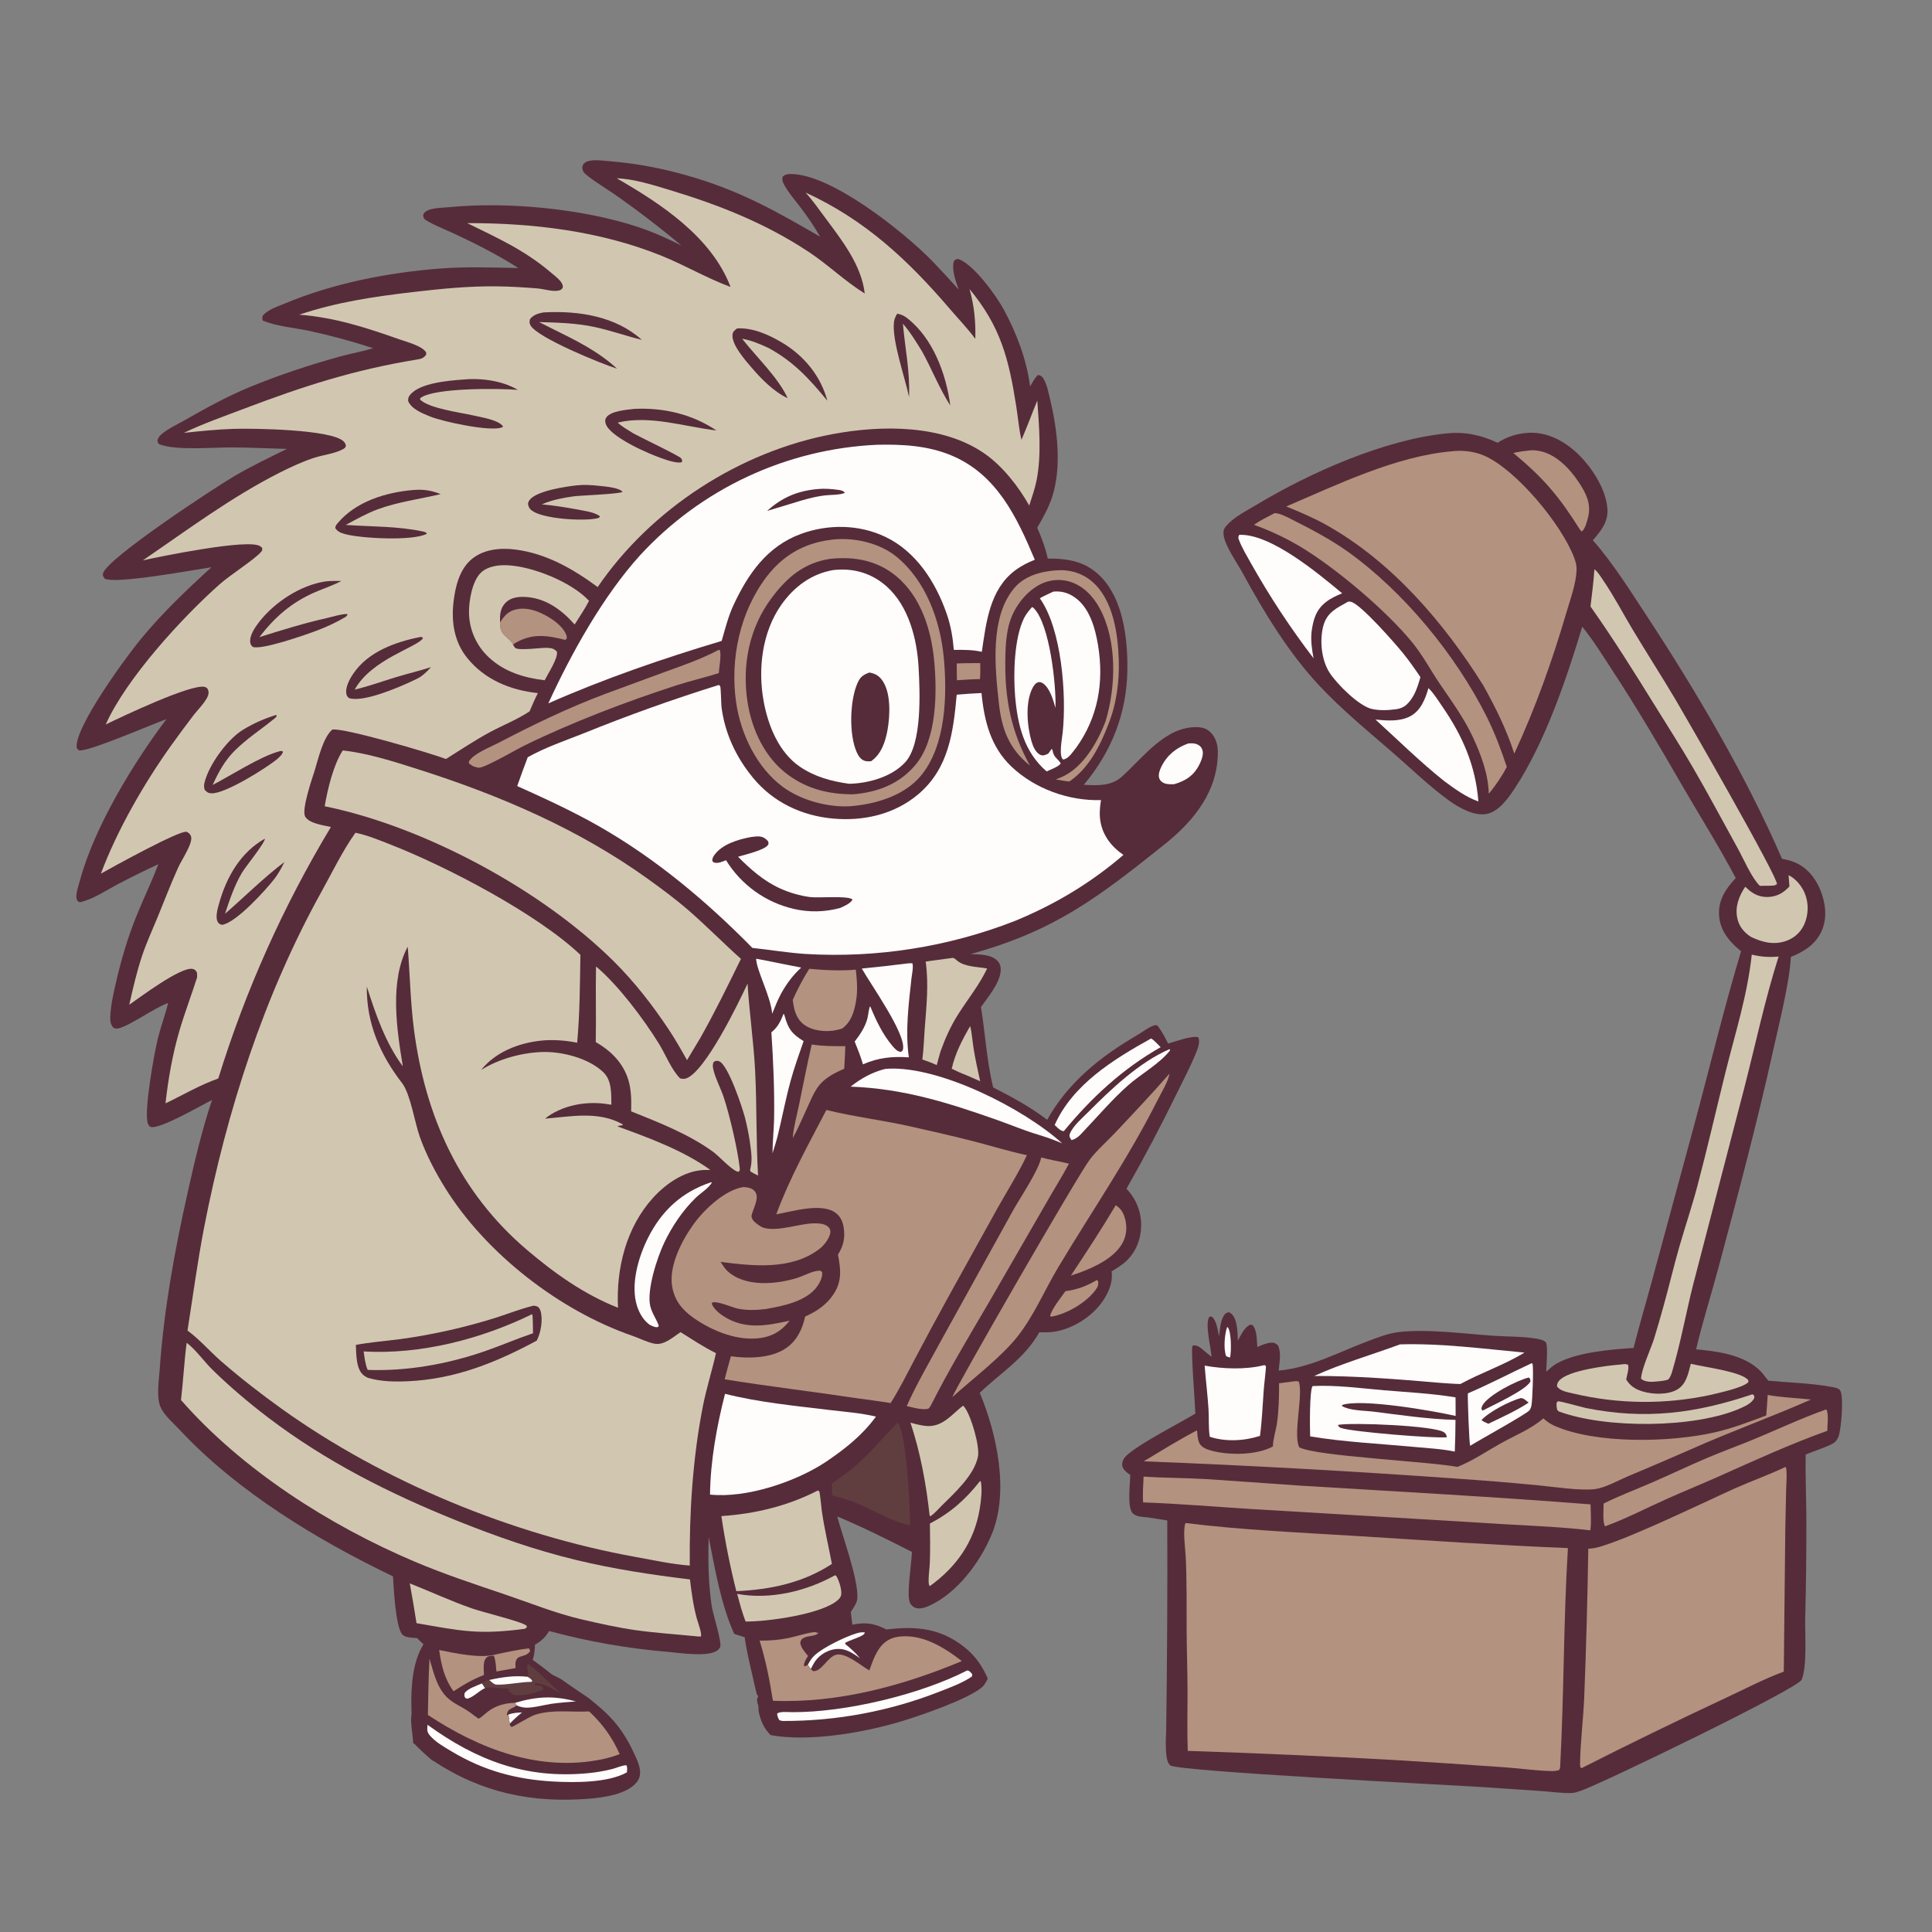 <?xml version="1.0" encoding="UTF-8"?>
<!-- Generated by Pixelmator Pro 2.4.7 -->
<svg width="1024" height="1024" viewBox="0 0 1024 1024" xmlns="http://www.w3.org/2000/svg" xmlns:xlink="http://www.w3.org/1999/xlink">
    <rect x="0" y="0" width="1024" height="1024" fill="#808080" stroke="none"/>
    <path id="Percorso" fill="#562c3a" stroke="none" d="M 793.736 234.67 C 798.564 231.615 803.533 229.926 809.225 229.461 C 818.643 228.69 827.254 232.664 834.262 238.713 C 842.598 245.909 851.321 258.647 851.978 269.955 C 852.375 276.8 848.442 281.482 844.256 286.355 C 854.841 298.382 864.006 313.033 872.792 326.414 C 899.15 366.558 925.375 411.061 944.48 455.135 C 946.635 455.578 948.736 456.074 950.793 456.873 C 957.405 459.444 962.035 465.042 964.709 471.456 C 967.561 478.297 968.617 486.277 965.594 493.245 C 962.475 500.437 956.162 504.43 949.179 507.19 C 948.593 520.424 942.926 542.66 939.879 556.439 C 931.346 595.017 921.186 633.091 910.996 671.248 C 907.082 685.902 902.443 700.423 898.964 715.18 C 910.19 716.176 923.868 718.037 932.404 726.03 C 934.215 727.725 935.637 729.895 937.241 731.785 C 948.209 732.843 959.853 733.079 970.654 735.084 C 972.102 735.353 974.615 735.67 975.405 737.1 C 977.299 740.529 975.913 757.596 974.438 761.435 C 973.939 762.732 973.267 763.739 972.186 764.628 C 970.167 766.29 960.19 769.518 957.026 770.997 C 956.844 782.325 957.373 793.652 957.41 804.983 C 957.454 822.722 957.247 840.459 956.79 858.193 C 956.657 866.027 957.84 883.802 954.889 890.315 C 952.722 895.098 849.387 945.162 838.099 949.047 C 836.535 949.585 834.671 950.311 833.016 950.349 C 827.709 950.471 822.036 949.652 816.729 949.272 L 784.749 947.126 C 767.609 946.042 624.623 938.865 620.316 935.714 C 617.585 933.716 618.013 925.865 617.884 922.644 C 618.074 917.269 617.866 922.689 618.084 918.097 C 618.617 880.688 618.815 843.277 618.679 805.864 L 608.378 804.257 C 605.837 803.958 602.304 804.039 600.399 802.114 C 597.271 798.953 599.016 786.505 599.063 781.701 C 597.716 780.85 596.227 779.735 595.393 778.351 C 594.713 777.221 594.616 776.058 594.964 774.804 C 595.447 773.064 596.512 771.93 597.855 770.782 C 605.237 764.476 624.318 754.759 633.58 749.237 C 633.381 743.588 631.194 716.458 631.983 713.452 L 632.718 713.034 C 634.961 713.146 636.236 714.175 637.858 715.626 C 639.245 716.867 640.646 717.99 642.131 719.113 C 641.889 714.388 638.443 701.427 641.016 697.914 L 642.121 697.767 C 644.875 699.703 645.43 705.212 646.141 708.358 C 646.562 704.766 646.755 700.274 648.739 697.193 C 649.461 696.073 649.963 695.832 651.217 695.514 C 651.787 695.725 651.882 695.722 652.433 696.13 C 655.952 698.737 655.947 706.704 656.087 710.618 C 657.371 708.091 659.123 704.591 661.382 702.843 C 662.381 702.07 662.556 702.11 663.747 702.228 C 666.314 704.713 666.118 710.52 666.414 713.975 C 668.478 712.968 671.202 711.87 673.489 711.643 C 675.136 711.48 676.018 711.897 677.233 712.946 C 679.298 716.723 678.084 722.262 677.722 726.431 C 694.106 725.012 709.105 716.887 724.353 711.101 C 729.957 708.975 735.547 706.736 741.541 706.016 C 756.324 704.239 776.727 706.985 792.019 708.01 C 799.246 708.494 806.98 708.286 814.098 709.483 C 815.835 709.775 817.907 710.133 819.246 711.369 C 820.606 712.624 819.565 724.704 819.538 727.034 C 821.272 725.5 823.054 723.827 825.079 722.685 C 835.666 716.715 853.784 715.222 865.823 714.448 C 868.758 702.772 872.196 691.333 875.339 679.721 L 897.492 598.045 C 905.971 566.773 913.476 535.195 922.82 504.161 C 922.283 503.759 921.763 503.337 921.259 502.896 C 915.787 498.18 911.552 492.519 911.141 485.023 C 910.694 476.888 914.734 471.037 919.975 465.371 C 910.94 448.291 900.465 431.725 890.797 414.979 C 879.15 394.805 867.394 374.887 854.637 355.388 C 849.514 347.557 844.546 339.434 838.631 332.169 C 830.245 359.968 818.992 393.163 803.126 417.432 C 799.612 422.807 794.49 430.27 787.715 431.452 C 781.287 432.574 773.248 428.092 768.17 424.426 C 757.654 416.835 748.09 407.506 738.291 398.996 C 725.032 387.482 711.3 376.274 699.284 363.438 C 683.175 346.231 669.91 324.512 658.728 303.883 C 655.78 298.444 649.312 289.472 648.542 283.608 C 648.322 281.932 648.499 280.589 649.566 279.222 C 653.414 274.293 660.803 270.663 666.127 267.461 C 694.346 250.491 733.904 232.927 766.85 229.705 C 776.482 228.728 785.098 230.59 793.736 234.67 Z"/>
    <path id="path1" fill="#fefdfc" stroke="none" d="M 650.443 703.264 C 650.605 703.444 650.791 703.604 650.928 703.803 C 652.677 706.349 652.675 716.634 651.956 719.534 C 651.242 719.347 650.583 719.083 649.896 718.818 C 648.393 714.942 649.04 707.087 650.443 703.264 Z"/>
    <path id="path2" fill="#d1c7b1" stroke="none" d="M 928.75 739.023 C 929.128 739.106 929.459 739.461 929.763 739.697 L 929.791 740.997 C 928.558 743.617 925.358 745.115 922.819 746.261 C 898.758 757.122 850.98 757.313 826.117 748.058 L 825.366 747.282 C 825.007 745.897 824.957 744.943 825.041 743.542 C 825.247 743.282 825.366 742.916 825.659 742.76 C 826.389 742.372 838.716 745.912 840.665 746.302 C 872.03 752.59 898.759 749.153 928.75 739.023 Z"/>
    <path id="path3" fill="#b3927f" stroke="none" d="M 810.855 238.71 C 812.463 238.542 814.156 238.715 815.743 238.998 C 824.679 240.587 832.153 248.526 836.907 255.789 C 840.604 261.437 843.363 266.843 841.821 273.707 C 841.355 275.779 840.173 280.539 838.329 281.718 L 837.417 280.733 C 826.237 262.964 818.306 253.582 802.111 240.098 C 805.03 239.414 807.877 239.025 810.855 238.71 Z"/>
    <path id="path4" fill="#fefdfc" stroke="none" d="M 811.862 722.491 L 812.301 722.934 C 812.833 725.127 812.265 742.402 811.684 744.973 C 811.485 745.853 811.199 746.893 810.57 747.575 C 808.567 749.748 783.891 763.363 779.205 766.302 C 778.688 764.894 777.815 741.164 777.996 738.523 C 789.462 733.596 800.559 727.772 811.862 722.491 Z"/>
    <path id="path5" fill="#562c3a" stroke="none" d="M 806.091 740.993 C 807.793 741.13 808.936 742.393 810.197 743.437 C 803.537 747.814 796.014 751.169 788.846 754.63 C 787.604 754.056 786.276 753.557 785.208 752.688 C 789.213 748.277 800.182 742.574 806.091 740.993 Z"/>
    <path id="path6" fill="#562c3a" stroke="none" d="M 810.361 730.091 C 811.212 731.002 811.034 731.037 811.158 732.207 C 808.758 736.885 791.074 744.842 785.725 747.688 C 785.485 747.39 785.321 746.861 785.165 746.506 C 785.322 745.921 785.46 745.375 785.76 744.843 C 788.863 739.337 804.15 731.567 810.361 730.091 Z"/>
    <path id="path7" fill="#d1c7b1" stroke="none" d="M 947.988 463.846 C 951.816 465.741 955.029 469.671 956.624 473.596 C 958.746 478.816 958.563 485.086 956.166 490.185 C 954.243 494.277 950.878 497.27 946.605 498.742 C 940.103 500.982 934.081 499.434 928.112 496.615 C 924.412 494.262 921.741 491.078 920.814 486.718 C 919.504 480.563 921.672 475.007 925.015 469.975 L 925.413 470.351 L 926.084 470.969 C 929.293 473.979 932.696 475.566 937.2 475.417 C 941.844 475.262 945.368 473.166 948.438 469.835 C 948.271 467.84 948.121 465.843 947.988 463.846 Z"/>
    <path id="path8" fill="#d1c7b1" stroke="none" d="M 859.193 723.199 C 860.667 723.042 861.522 722.758 862.892 723.37 C 863.554 725.469 862.263 728.934 861.921 731.192 C 864.184 734.709 866.665 736.287 870.699 737.516 C 876.057 739.147 884.103 739.353 889.012 736.447 C 893.908 733.548 894.8 727.878 896.164 722.819 C 902.712 724.484 921.755 726.846 926.119 731.004 C 926.867 731.717 926.628 731.373 926.669 732.548 C 923.866 735.556 910.893 738.296 906.292 739.391 C 903.311 740.029 900.316 740.583 897.305 741.054 C 894.294 741.525 891.272 741.913 888.239 742.217 C 885.206 742.52 882.168 742.739 879.123 742.874 C 876.078 743.009 873.032 743.059 869.984 743.024 C 866.937 742.989 863.892 742.87 860.851 742.667 C 857.81 742.464 854.777 742.176 851.752 741.804 C 848.727 741.432 845.715 740.976 842.715 740.437 C 839.716 739.898 836.733 739.275 833.768 738.57 C 830.974 737.925 826.817 737.282 825.234 734.779 C 825.282 733.512 825.515 732.82 826.314 731.861 C 830.956 726.282 851.761 723.789 859.193 723.199 Z"/>
    <path id="path9" fill="#fefdfc" stroke="none" d="M 669.84 723.6 C 670.689 723.63 670.278 723.484 670.999 724.208 C 670.726 728.549 670.086 732.871 669.767 737.217 C 669.186 745.148 668.879 753.166 667.815 761.047 C 659.548 763.758 649.506 764.267 641.197 761.506 C 640.446 756.93 640.838 751.618 640.542 746.925 C 640.054 739.217 639.071 731.517 638.496 723.804 C 648.136 725.585 660.305 726.024 669.84 723.6 Z"/>
    <path id="path10" fill="#fefdfc" stroke="none" d="M 757.102 364.723 C 759.87 367.341 762.168 371.161 764.344 374.302 C 775.109 389.845 782.142 405.837 783.565 424.806 C 776.774 422.329 771.152 418.191 765.393 413.943 C 752.614 403.775 741.081 392.308 728.998 381.345 L 729.427 381.394 C 735.304 382.026 742.071 382.484 747.469 379.62 C 753.059 376.653 755.449 370.449 757.102 364.723 Z"/>
    <path id="path11" fill="#fefdfc" stroke="none" d="M 656.821 283.475 C 673.486 282.779 698.568 303.839 711.373 314.473 C 708.263 315.752 705.393 317.042 702.722 319.135 C 697.401 323.305 696.027 328.527 695.149 334.883 C 694.687 339.822 695.324 344.076 696.222 348.921 C 690.137 340.966 684.339 332.807 678.826 324.445 C 673.313 316.084 668.101 307.539 663.188 298.811 C 660.974 294.801 658.319 290.545 656.713 286.262 C 656.185 284.855 656.225 284.778 656.821 283.475 Z"/>
    <path id="path12" fill="#fefdfc" stroke="none" d="M 742.036 712.551 C 763.897 711.888 786.245 714.896 807.997 716.892 C 797.386 723.419 785.027 727.555 774.033 733.556 C 770.319 733.495 766.585 733.149 762.878 732.903 C 740.814 731.003 718.705 729.219 696.544 729.291 C 711.128 722.637 726.988 718.125 742.036 712.551 Z"/>
    <path id="path13" fill="#b3927f" stroke="none" d="M 967.83 747.05 L 968.183 747.304 C 969.253 749.972 968.54 755.354 968.517 758.35 C 949.033 765.318 930.167 773.964 911.288 782.403 C 902.088 786.515 892.749 790.311 883.546 794.416 C 872.669 799.268 861.885 804.93 850.701 808.994 C 849.303 806.767 849.975 799.802 849.949 796.917 C 858.382 792.722 867.338 789.345 875.982 785.592 C 885.54 781.442 894.943 776.939 904.528 772.852 C 912.053 769.644 919.747 766.834 927.327 763.756 C 940.848 758.266 954.064 751.922 967.83 747.05 Z"/>
    <path id="path14" fill="#fefdfc" stroke="none" d="M 714.594 318.863 C 715.327 318.844 715.405 318.798 716.21 319.022 C 721.403 320.466 739.313 340.872 743.575 346.128 C 746.906 350.235 749.904 354.531 752.859 358.909 C 751.598 363.191 750.271 367.681 747.499 371.272 C 745.387 374.009 743.476 375.369 740.059 375.889 C 735.824 376.475 731.277 376.689 727.077 375.755 C 720.264 374.241 708.417 362.411 704.636 356.446 C 700.37 349.718 699.349 339.449 701.37 331.803 C 703.306 324.483 708.565 322.249 714.594 318.863 Z"/>
    <path id="path15" fill="#fefdfc" stroke="none" d="M 695.727 734.643 C 708.14 733.995 721.105 735.806 733.473 736.86 C 746.046 737.932 759.015 738.56 771.47 740.632 L 771.514 750.472 C 760.04 747.851 721.754 741.116 711.347 744.679 L 711.315 745.245 C 715.485 747.667 722.71 747.612 727.504 748.141 C 741.97 749.958 756.872 752.186 771.444 752.575 C 771.42 758.176 771.297 763.774 771.075 769.371 C 764.014 767.897 756.512 767.554 749.329 766.879 C 731.087 765.165 712.477 764.322 694.413 761.317 C 694.241 757.478 693.991 736.684 695.727 734.643 Z"/>
    <path id="path16" fill="#562c3a" stroke="none" d="M 709.13 755.226 C 716.211 753.808 761.099 755.595 765.463 759.222 C 766.549 760.124 766.61 760.474 766.85 761.781 C 760.348 762.48 716.222 758.887 710.829 756.862 C 709.67 756.427 709.621 756.292 709.13 755.226 Z"/>
    <path id="path17" fill="#d1c7b1" stroke="none" d="M 845.076 301.735 C 846.907 303.108 848.284 305.497 849.572 307.367 C 855.378 315.798 860.123 325.012 865.393 333.786 C 872.923 346.326 880.847 358.617 888.305 371.209 C 894.414 381.522 942.46 465.153 941.821 468.632 L 940.502 469.314 C 937.94 469.562 935.31 469.475 932.736 469.5 C 928.272 465.082 924.293 455.536 921.147 449.849 C 913.096 435.296 905.291 420.53 896.914 406.166 C 890.518 395.2 883.655 384.478 876.966 373.689 C 865.976 355.963 855.038 338.473 842.992 321.437 C 843.81 314.854 844.618 308.358 845.076 301.735 Z"/>
    <path id="path18" fill="#b3927f" stroke="none" d="M 675.661 271.946 C 678.438 272.107 681.564 273.744 684.015 274.976 C 694.26 280.126 704.952 285.685 714.297 292.346 C 744.035 313.542 771.873 347.539 788.118 380.148 C 792.303 388.548 795.706 397.608 798.644 406.52 C 796.109 411.292 792.586 416.56 789.084 420.677 C 788.827 410.328 785.03 400.109 780.713 390.827 C 775.897 380.47 769.369 371.646 763.009 362.254 C 758.148 355.076 754.213 347.53 748.725 340.748 C 734.971 323.751 707.747 300.801 688.982 289.618 C 681.166 284.96 673.145 281.266 664.616 278.151 C 668.076 275.721 671.911 273.882 675.661 271.946 Z"/>
    <path id="path19" fill="#d1c7b1" stroke="none" d="M 928.481 505.971 C 933.499 507.164 937.556 507.447 942.697 506.991 C 935.456 529.809 930.539 553.1 924.601 576.264 L 897.44 680.718 C 893.582 696.025 890.763 711.839 886.273 726.949 C 885.777 728.617 885.338 729.944 884.129 731.227 C 882.415 731.768 880.711 731.978 878.928 732.138 C 875.9 732.409 872.283 732.854 869.806 730.795 C 869.784 726.193 875.027 714.75 876.6 709.808 C 878.388 704.017 880.082 698.2 881.683 692.355 C 884.632 681.82 887.106 671.135 890.135 660.634 C 893.234 649.892 896.809 639.339 899.675 628.517 C 904.916 608.727 909.474 588.803 914.388 568.937 C 919.686 547.516 926.038 528.176 928.481 505.971 Z"/>
    <path id="path20" fill="#b3927f" stroke="none" d="M 606.12 782.629 C 617.388 783.385 628.703 783.298 639.98 783.986 L 689.798 787.458 C 740.86 790.568 792.021 793.347 843.021 797.347 C 843.103 801.858 843.524 806.654 842.911 811.12 C 828.633 809.416 814.228 808.817 799.881 808.01 L 748.15 804.879 L 662.955 799.801 C 643.923 798.614 624.952 796.982 605.888 796.304 C 605.541 791.808 605.962 787.138 606.12 782.629 Z"/>
    <path id="path21" fill="#b3927f" stroke="none" d="M 685.33 732.201 C 686.495 732.006 687.21 731.958 688.356 732.26 C 690.92 738.897 685.178 760.681 688.66 767.135 C 697.969 771.879 756.155 774.475 772.457 777.484 C 780.405 774.371 787.956 769.189 795.401 765.024 C 802.806 760.881 811.618 757.383 817.994 751.78 C 819.813 753.364 821.563 754.65 823.777 755.638 C 845.891 765.508 885.272 764.523 908.649 759.227 C 918.122 757.082 927.069 753.643 936.133 750.226 C 936.5 746.624 936.649 742.972 936.919 739.36 C 944.403 740.735 952.24 740.93 959.819 741.79 C 938.978 751.006 917.391 758.721 896.598 768.005 C 885.24 772.984 873.842 777.868 862.403 782.659 C 857.425 784.764 850.767 788.55 845.461 789.245 C 837.605 790.273 823.307 787.999 814.86 787.2 C 800.965 785.873 787.056 784.732 773.131 783.776 C 717.534 779.783 661.888 776.698 606.191 774.52 C 615.486 768.933 624.846 763.133 634.442 758.092 C 634.671 760.222 634.746 763.035 635.739 764.941 C 636.82 767.017 639.266 768.066 641.397 768.688 C 650.863 771.448 665.886 771.424 674.66 766.665 C 674.699 762.701 676.248 758.342 676.819 754.362 C 677.823 747.359 677.948 740.229 677.941 733.165 L 685.33 732.201 Z"/>
    <path id="path22" fill="#b3927f" stroke="none" d="M 769.343 239.211 C 775.036 238.48 781.408 239.213 786.665 241.509 C 803.643 248.925 827.707 277.982 834.308 295.512 C 835.095 297.602 835.697 299.698 835.628 301.951 C 835.405 309.226 832.386 317.338 830.334 324.32 C 822.741 350.156 813.946 374.99 802.597 399.425 C 798.468 386.63 792.68 374.96 786.147 363.254 C 765.293 329.923 737.664 297.656 702.946 278.215 C 696.102 274.382 688.974 271.399 681.729 268.437 C 708.664 256.902 739.968 241.754 769.343 239.211 Z"/>
    <path id="path23" fill="#b3927f" stroke="none" d="M 946.316 777.508 C 946.717 777.917 946.792 778.546 946.844 779.103 C 947.153 782.429 946.764 786.123 946.684 789.482 L 946.244 810.586 L 945.447 885.989 C 934.797 889.923 924.383 895.431 914.063 900.218 C 888.571 912.136 863.277 924.46 838.18 937.19 C 838.078 937.092 837.959 937.01 837.874 936.896 C 837.494 936.386 837.44 935.776 837.449 935.165 C 837.616 923.509 839.171 911.292 839.677 899.536 C 840.704 873.315 841.42 847.086 841.827 820.848 L 842.46 820.798 C 842.805 820.769 843.15 820.73 843.495 820.71 C 854.285 820.078 905.901 794.935 919.702 788.795 C 928.51 784.876 937.62 781.685 946.316 777.508 Z"/>
    <path id="path24" fill="#b3927f" stroke="none" d="M 628.307 807.217 C 658.17 810.944 688.411 812.21 718.433 814.078 C 755.988 816.414 793.423 819.019 831.028 820.513 C 828.674 858.798 828.999 897.307 826.952 935.624 C 826.906 936.839 826.966 937.182 826.315 938.185 C 824.813 938.679 823.367 938.726 821.794 938.686 C 813.983 938.491 805.933 937.311 798.103 936.752 C 778.228 935.325 758.345 934.009 738.454 932.802 C 702.165 930.809 665.858 929.209 629.535 928 C 629.142 917.828 629.418 907.639 629.414 897.461 C 629.409 886.468 629.01 875.482 628.943 864.491 C 628.862 851.331 629.109 838.183 628.439 825.034 C 628.214 820.608 626.873 811.166 628.307 807.217 Z"/>
    <path id="path25" fill="#562c3a" stroke="none" d="M 361.15 130.13 C 349.503 120.352 337.434 111.127 324.942 102.454 C 321.874 100.309 310.872 93.583 309.221 91.066 C 309.065 90.829 308.633 89.51 308.629 89.14 C 308.616 87.883 308.985 86.989 310.021 86.241 C 312.973 84.109 319.268 85.139 322.75 85.416 C 338.653 86.684 353.594 89.706 368.829 94.385 C 394.079 102.139 412.056 112.348 434.661 125.452 C 431.526 119.864 427.92 114.693 424.039 109.609 C 421.198 105.887 417.947 102.196 415.702 98.082 C 414.867 96.551 414.456 95.511 414.747 93.781 C 415.931 92.526 417.132 92.25 418.798 92.228 C 440.307 91.949 478.964 122.825 494.183 138.439 C 498.924 143.37 503.568 148.389 508.115 153.498 C 506.573 148.938 504.357 143.337 505.522 138.517 C 506.408 137.432 506.394 137.491 507.784 137.259 C 515.764 139.629 528.243 156.968 532.149 164.268 C 538.899 176.883 544.134 190.598 545.979 204.84 C 547.225 202.737 548.363 200.326 550.216 198.703 C 551.761 199.084 552.439 199.539 553.233 200.955 C 554.963 204.04 555.745 208.201 556.566 211.615 C 560.404 227.567 562.837 247.368 557.684 263.315 C 555.816 269.097 552.805 274.464 549.754 279.689 C 552.098 285.086 554.07 290.296 555.327 296.049 C 566.104 296.001 575.405 297.563 583.31 305.528 C 595.374 317.684 597.694 338.515 597.531 354.745 C 597.298 377.847 589.242 398.365 574.427 415.964 C 581.412 416.342 588.881 416.743 594.448 411.79 C 605.642 401.829 617.83 384.69 634.796 385.425 C 637.791 385.554 640.134 386.393 642.13 388.7 C 646.009 393.181 645.747 398.759 645.159 404.26 C 643.225 422.384 630.946 436.587 617.218 447.552 C 582.085 475.616 558.999 493.454 514.38 505.682 C 518.91 505.893 525.408 505.739 528.749 509.328 C 530.121 510.801 530.549 512.718 530.384 514.684 C 529.834 521.243 523.609 528.546 519.933 533.733 C 522.212 547.92 522.979 562.326 526.392 576.351 C 536.378 581.477 546.08 586.675 555.02 593.525 C 566.124 573.682 583.353 559.924 602.696 548.672 C 605.327 547.142 609.126 544.13 612.003 543.431 C 612.923 543.208 612.882 543.371 613.66 543.773 C 615.769 546.629 617.553 549.909 619.117 553.092 C 622.863 552.1 631.56 548.753 635.135 549.788 C 636.24 552.384 634.808 555.85 633.795 558.332 C 630.961 565.273 627.385 572.051 624.098 578.792 C 615.623 596.177 606.605 613.276 597.043 630.088 C 597.356 630.409 597.661 630.737 597.958 631.073 C 598.255 631.408 598.544 631.751 598.824 632.101 C 599.105 632.451 599.376 632.807 599.639 633.17 C 599.902 633.533 600.155 633.903 600.399 634.279 C 600.644 634.654 600.879 635.036 601.105 635.423 C 601.33 635.81 601.546 636.203 601.753 636.601 C 601.96 636.999 602.156 637.402 602.343 637.809 C 602.53 638.216 602.706 638.628 602.872 639.044 C 603.039 639.461 603.195 639.881 603.34 640.305 C 603.486 640.728 603.621 641.155 603.746 641.586 C 603.871 642.017 603.985 642.45 604.088 642.886 C 604.191 643.323 604.284 643.761 604.366 644.202 C 604.448 644.643 604.519 645.085 604.579 645.529 C 604.639 645.973 604.688 646.418 604.726 646.865 C 604.764 647.312 604.791 647.759 604.808 648.207 C 604.824 648.655 604.829 649.103 604.823 649.551 C 604.792 656.512 602.215 663.263 597.193 668.142 C 594.818 670.449 591.969 672.132 589.173 673.871 C 589.984 680.234 587.086 686.326 583.261 691.271 C 577.515 698.699 567.56 704.701 558.202 705.908 C 555.752 706.224 553.316 706.191 550.854 706.134 C 543.282 719.802 530.295 727.719 519.284 738.211 C 528.379 759.996 534.954 790.476 525.709 813.055 C 519.66 827.826 507.166 844.703 492.107 851.259 C 489.991 852.18 487.267 853.022 485.005 852.097 C 483.75 851.583 482.82 850.677 482.266 849.442 C 480.364 845.205 483.213 828.429 483.312 822.536 C 470.367 815.929 457.133 809.356 443.735 803.724 C 446.596 814.377 455.152 837.47 454.392 847.346 C 454.274 848.879 453.514 850.204 452.752 851.506 C 452.169 852.495 451.569 853.474 450.952 854.443 L 451.752 861.143 C 458.629 859.64 463.559 860.398 469.795 863.66 C 485.36 861.8 498.13 862.856 510.842 872.773 C 516.827 877.442 520.488 882.794 523.565 889.678 C 522.694 891.316 521.839 893.133 520.394 894.344 C 512.83 900.683 488.389 909.083 478.443 912.131 C 458.535 918.231 429.008 923.426 408.434 919.647 C 404.675 915.789 403.244 912.216 402.077 907.061 C 402.043 901.725 401.638 905.292 401.271 900.905 C 401.219 900.282 401.659 899.719 401.852 899.126 C 401.585 898.262 401.267 898.647 401.095 897.88 C 400.448 894.995 401.023 897.855 400 893.385 C 398.187 884.942 395.844 876.284 394.689 867.746 C 392.837 867.155 390.92 866.636 389.113 865.925 C 382.012 850.113 378.98 831.588 375.616 814.664 C 375.232 826.964 375.444 839.053 377.222 851.253 C 377.827 855.41 382.655 870.218 381.724 872.948 C 381.563 873.419 381.069 873.955 380.748 874.285 C 376.475 878.665 360.162 876.046 354.316 875.547 C 343.625 874.666 332.995 873.299 322.428 871.448 C 311.861 869.597 301.401 867.268 291.046 864.462 C 288.948 867.977 287.055 869.655 283.546 871.724 C 283.452 874.554 283.211 877.031 282.349 879.758 C 285.784 882.281 289.233 884.775 292.509 887.504 C 297.348 889.927 292.531 887.509 297.346 889.951 C 300.117 891.884 302.865 893.871 305.682 895.736 C 312.114 900.01 308.68 897.827 312.113 900.1 C 323.182 908.885 329.41 915.378 335.579 928.284 C 337.072 931.409 338.812 934.812 339.202 938.296 C 339.476 940.746 338.95 942.758 337.406 944.695 C 332.46 950.899 320.187 952.688 312.735 953.305 C 282.096 955.841 255.46 950.31 229.565 933.243 C 228.987 933.027 229.515 933.203 229 933 C 226.334 930.712 221.907 926.724 219.537 924.126 C 219.582 924.21 219.642 924.238 219 924 C 218.99 921.024 217.467 912.724 218.003 909.816 C 218.206 908.368 218.175 907.083 218.069 905.627 C 217.781 894.582 218.507 881.065 224.459 871.484 C 223.261 870.454 222.195 869.414 221.14 868.24 C 218.819 868.009 214.733 868.113 213.147 866.217 C 209.684 862.077 208.624 841.514 208.293 835.489 C 168.488 816.437 125.912 790.664 95.561 758.184 C 92.199 754.586 86.782 750.037 84.974 745.478 C 82.831 740.076 84.266 731.383 84.661 725.65 C 86.836 694.037 92.657 662.352 99.596 631.468 C 103.287 615.039 107.01 598.993 112.393 583.015 C 106.926 585.643 84.57 598.84 79.821 597.276 C 79.043 597.02 78.498 595.958 78.278 595.225 C 76.28 588.564 81.748 558.095 83.799 549.9 C 85.34 543.738 87.652 537.761 89.113 531.594 C 80.855 534.7 69.309 543.435 62.867 545.043 C 61.586 545.363 61.268 545.176 60.091 544.692 C 58.521 542.919 58.354 541.078 58.445 538.782 C 58.684 532.741 60.187 526.313 61.545 520.406 C 64.281 508.503 67.716 496.939 72.281 485.606 C 76.003 476.367 80.419 467.353 83.926 458.046 C 76.784 461.349 69.728 464.827 62.758 468.479 C 56.39 471.782 49.331 476.735 42.27 478.214 C 41.271 477.695 40.843 477.533 40.578 476.309 C 40.017 473.722 41.7 469.19 42.414 466.537 C 49.973 438.414 70.715 404.287 88.209 381.17 C 81.796 383.359 45.767 399.013 41.883 397.668 C 41.164 397.419 41.003 396.834 40.624 396.231 C 39.572 385.358 66.852 348.168 74.564 338.803 C 85.997 324.92 98.786 312.748 112.064 300.652 C 102.413 302.109 60.637 309.788 55.459 306.656 C 54.766 305.606 54.271 305.143 54.654 303.806 C 56.949 295.782 113.591 258.586 124.257 252.321 C 133.258 247.034 142.701 242.557 152.057 237.938 C 142.445 237.653 132.805 237.212 123.191 237.132 C 113.099 237.048 93.482 238.963 84.349 235.446 C 83.568 234.5 83.562 234.412 83.466 233.183 C 84.02 231.855 84.595 231.013 85.7 230.07 C 89.025 227.231 93.625 225.141 97.457 222.964 C 108.925 216.448 120.027 210.235 132.251 205.204 C 147.98 198.732 163.618 193.556 179.996 189.019 C 185.872 187.392 191.973 186.324 197.79 184.565 C 186.568 180.876 175.182 177.793 163.632 175.318 C 155.568 173.621 147.06 173.057 139.369 169.984 C 138.876 168.699 138.897 168.635 139.262 167.302 C 142.068 164.023 146.91 162.561 150.806 160.929 C 176.624 150.109 205.608 144.471 233.455 142.314 C 247.37 141.236 260.829 141.82 274.734 142.058 C 263.509 134.92 251.862 129.02 239.801 123.414 C 237.183 122.197 226.042 117.622 224.804 115.873 C 224.481 115.416 224.434 114.817 224.249 114.289 C 224.627 112.976 224.721 112.702 225.94 111.91 C 228.752 110.083 235.221 110.093 238.622 109.763 C 268.937 106.824 308.717 110.615 337.792 120.195 C 345.873 122.858 353.572 126.282 361.15 130.13 Z"/>
    <path id="path26" fill="#fefdfc" stroke="none" d="M 269.505 908.782 C 271.847 907.805 274.21 907.777 276.709 907.609 C 274.363 909.497 272.237 911.401 270.179 913.6 L 269.505 908.782 Z"/>
    <path id="path27" fill="#fefdfc" stroke="none" d="M 255.478 892.224 L 257.112 894.7 C 254.021 896.13 251.442 899.021 248.369 900.138 C 247.376 900.498 247.425 900.286 246.527 899.878 C 246.025 898.665 246.03 898.574 246.314 897.29 C 248.073 894.905 252.75 893.434 255.478 892.224 Z"/>
    <path id="path28" fill="#fefdfc" stroke="none" d="M 273.044 902.528 C 284.605 899.09 293.579 898.662 305.235 901.791 C 300.805 902.159 296.317 902.435 291.923 903.11 C 287.735 903.754 283.123 905.158 278.905 905.1 C 277.21 905.077 275.373 904.586 273.832 903.903 L 273.044 902.528 Z"/>
    <path id="path29" fill="#fefdfc" stroke="none" d="M 428.153 882.436 C 429.185 880.489 430.225 878.74 431.876 877.246 C 436.484 873.074 447.894 867.554 453.85 865.742 C 455.293 865.304 456.919 864.953 458.419 865.242 C 458.053 866.356 457.183 866.749 456.16 867.246 C 453.501 868.537 450.629 869.311 447.993 870.683 L 448.053 871.387 C 450.908 873.755 453.513 876.023 455.837 878.924 C 451.697 875.946 447.931 873.349 442.531 874.106 C 438.681 874.646 434.785 876.89 432.416 879.99 C 431.354 881.38 430.552 883.05 429.739 884.594 L 428.153 882.436 Z"/>
    <path id="path30" fill="#b3927f" stroke="none" d="M 507.081 351.65 C 511.222 351.44 515.4 351.498 519.547 351.451 C 519.587 354.293 519.666 357.119 519.388 359.952 C 515.319 359.965 511.237 360.303 507.176 360.544 L 507.081 351.65 Z"/>
    <path id="path31" fill="#b3927f" stroke="none" d="M 261.879 877.088 C 267.95 875.762 274.198 874.391 280.366 873.65 L 281.028 875.037 C 278.156 879.645 272.296 875.513 273.29 884.101 L 263.125 885.918 C 262.817 883.207 262.762 880.158 261.785 877.603 L 261.879 877.088 Z"/>
    <path id="path32" fill="#b3927f" stroke="none" d="M 581.412 678.404 C 581.866 678.795 581.566 678.498 582.111 679.458 C 582.128 680.869 582.01 681.73 581.211 682.923 C 576.397 690.114 565.551 696.463 557.128 697.883 L 556.554 697.322 C 557.894 693.159 562.165 687.948 564.7 684.355 C 571.026 683.517 575.928 681.649 581.412 678.404 Z"/>
    <path id="path33" fill="#d1c7b1" stroke="none" d="M 514.22 543.839 C 515.163 547.589 515.395 551.838 516.015 555.687 C 516.956 561.534 518.246 567.307 519.52 573.088 L 512.134 569.847 C 509.483 568.886 506.977 567.682 504.437 566.464 C 506.181 558.421 510.12 550.906 514.22 543.839 Z"/>
    <path id="path34" fill="#603e40" stroke="none" d="M 279.648 888.734 C 280.824 886.434 278.503 883.733 279.837 881.956 C 286.125 886.237 291.341 892.718 297.445 897.411 C 292.897 895.484 289.121 892.329 284.037 892.212 L 282.91 892.724 C 285.18 894.183 287.066 892.101 288.057 895.559 C 282.696 897.529 277.928 899.024 272.167 898.294 C 271.505 897.829 270.864 897.407 270.28 896.845 L 269.56 896.481 L 269.69 895.52 L 269.198 894.888 C 265.242 895.164 260.767 893.812 257.112 894.7 L 255.478 892.224 C 256.742 891.103 257.694 890.722 259.321 890.433 C 266.114 888.908 272.689 887.949 279.648 888.734 Z"/>
    <path id="path35" fill="#fefdfc" stroke="none" d="M 259.321 890.433 C 266.114 888.908 272.689 887.949 279.648 888.734 C 280.705 889.464 281.605 889.819 282.144 891.014 C 281.273 891.616 281.761 891.469 280.73 891.45 C 276.956 891.38 264.626 893.659 262.222 892.662 C 261.293 892.277 260.063 891.097 259.321 890.433 Z"/>
    <path id="path36" fill="#fefdfc" stroke="none" d="M 400.755 508.137 C 408.732 509.589 416.675 511.341 424.655 512.824 C 420.123 517.046 417.08 521.155 414.036 526.55 C 412.17 530.018 410.746 533.655 409.279 537.302 C 408.423 527.793 401.072 514.721 400.755 508.137 Z"/>
    <path id="path37" fill="#fefdfc" stroke="none" d="M 619.897 556.051 L 620.204 556.686 C 614.265 564.14 604.83 569.073 597.663 575.465 C 589.49 582.754 582.57 590.885 575.067 598.816 C 573.005 600.995 570.981 603.617 567.929 604.269 C 567.725 603.974 567.476 603.632 567.316 603.317 C 566.784 602.27 566.668 601.895 567.112 600.791 C 568.754 596.706 573.587 592.617 576.623 589.571 C 588.946 577.207 603.688 563.12 619.897 556.051 Z"/>
    <path id="path38" fill="#fefdfc" stroke="none" d="M 629.792 394.051 C 631.416 393.953 633.029 393.844 634.553 394.528 C 636.02 395.187 636.917 396.149 637.371 397.724 C 638.053 400.091 636.559 403.571 635.489 405.614 C 632.522 411.276 628.293 413.869 622.4 415.62 C 620.861 415.682 618.988 415.753 617.502 415.288 C 616.157 414.866 614.862 413.852 614.41 412.475 C 613.751 410.46 614.721 408.016 615.611 406.232 C 618.652 400.132 623.511 396.319 629.792 394.051 Z"/>
    <path id="path39" fill="#b3927f" stroke="none" d="M 232.765 874.541 C 240.935 876.189 254.039 879.012 261.879 877.088 L 261.785 877.603 C 260.178 877.648 258.67 877.517 257.553 878.894 C 255.815 881.037 256.461 885.175 256.505 887.782 C 250.621 890.044 245.623 892.939 240.373 896.417 C 235.513 889.615 233.911 882.707 232.765 874.541 Z"/>
    <path id="path40" fill="#b3927f" stroke="none" d="M 591.385 638.773 C 593.513 640.238 594.816 641.766 595.739 644.213 C 597.347 648.475 597.451 653.399 595.569 657.584 C 591.707 666.176 580.83 671.287 572.52 674.425 L 567.604 676.084 C 575.715 663.842 583.876 651.389 591.385 638.773 Z"/>
    <path id="path41" fill="#b3927f" stroke="none" d="M 265.026 329.925 C 267.314 326.289 269.463 323.815 273.862 322.918 C 280.603 321.542 287.824 324.907 293.239 328.675 C 295.877 330.512 299.391 333.783 300.29 336.982 C 300.48 337.657 300.422 337.82 300.37 338.43 L 299.648 339.165 C 289.998 336.764 282.215 335.476 273.068 340.834 C 272.419 341.214 272.592 341.122 271.932 341.678 C 271.489 340.091 268.293 337.768 267.117 336.471 C 265.353 334.525 264.973 332.456 265.026 329.925 Z"/>
    <path id="path42" fill="#b3927f" stroke="none" d="M 430.223 553.593 C 436.176 554.537 442.012 554.522 448.019 554.479 C 447.958 558.469 447.656 562.48 447.446 566.466 C 432.967 572.675 432.505 577.098 426.27 590.625 C 424.311 594.81 422.498 599.209 420.153 603.19 C 420.61 597.307 422.294 591.515 423.475 585.745 C 425.673 574.997 427.777 564.29 430.223 553.593 Z"/>
    <path id="path43" fill="#fefdfc" stroke="none" d="M 512.561 885.401 L 513.234 885.454 C 514.307 886.062 514.713 886.516 515.357 887.564 L 515.085 888.624 C 510.104 892.034 503.613 894.393 497.97 896.59 C 494.671 897.885 491.343 899.101 487.986 900.238 C 484.629 901.375 481.248 902.433 477.841 903.411 C 474.434 904.388 471.007 905.285 467.558 906.101 C 464.109 906.917 460.642 907.651 457.159 908.303 C 453.676 908.956 450.179 909.526 446.668 910.013 C 443.157 910.5 439.637 910.904 436.108 911.225 C 432.579 911.546 429.043 911.784 425.502 911.938 C 421.961 912.093 418.419 912.163 414.875 912.15 C 414.283 912.112 413.678 911.905 413.101 911.762 C 412.357 910.536 412.08 909.819 411.894 908.353 C 412.72 906.937 418.147 907.479 419.913 907.487 C 447.957 907.617 487.5 898.243 512.561 885.401 Z"/>
    <path id="path44" fill="#fefdfc" stroke="none" d="M 226.592 914.18 C 252.877 933.21 278.743 942.93 311.639 939.834 C 315.946 939.424 320.199 938.696 324.397 937.651 C 326.828 937.052 329.514 935.674 331.984 935.612 C 332.669 936.906 332.353 937.963 332.266 939.395 C 322.232 944.968 304.703 944.863 293.462 944.249 C 273.606 943.166 256.334 938.501 239.23 928.206 C 235.214 925.789 230.962 923.441 227.858 919.861 C 226.165 917.909 226.409 916.615 226.592 914.18 Z"/>
    <path id="path45" fill="#fefdfc" stroke="none" d="M 610.092 550.426 C 611.648 551.175 613.814 553.766 615.178 555.02 C 594.874 566.578 578.656 581.625 563.843 599.537 C 562.033 599.53 560.276 597.457 558.996 596.264 C 568.648 574.664 590.332 561.425 610.092 550.426 Z"/>
    <path id="path46" fill="#fefdfc" stroke="none" d="M 415.279 537.389 C 415.854 538.001 415.649 537.649 415.899 538.544 C 417.854 545.546 419.742 547.967 425.923 551.819 C 423.468 558.885 420.914 565.977 418.949 573.196 C 416.311 582.889 414.469 592.85 412.042 602.607 C 411.288 605.516 410.326 608.398 409.447 611.273 C 409.446 605.103 410.197 598.929 410.292 592.747 C 410.525 577.499 409.857 562.39 408.848 547.182 C 409.022 547.027 409.194 546.869 409.37 546.716 C 412.52 543.966 413.743 541.167 415.279 537.389 Z"/>
    <path id="path47" fill="#fefdfc" stroke="none" d="M 377 626.592 L 377.253 626.878 C 375.66 629.685 371.083 632.585 368.686 634.917 C 361.82 641.599 356.096 650.13 352.004 658.766 C 348.337 666.506 342.718 683.619 344.627 692.175 C 345.436 695.804 347.913 699.113 349.165 702.65 L 348.748 703.359 C 347.2 703.654 345.984 702.922 344.6 702.318 C 341.233 700.13 338.926 696.126 337.699 692.383 C 334.014 681.151 338.323 666.355 343.415 656.186 C 350.721 641.595 361.487 631.694 377 626.592 Z"/>
    <path id="path48" fill="#d1c7b1" stroke="none" d="M 442.586 834.914 L 443.223 835.251 C 444.688 837.659 445.934 841.684 445.912 844.532 C 445.9 845.943 445.318 846.883 444.312 847.84 C 436.168 855.584 406.372 859.562 395.186 859.443 C 393.321 854.671 392.049 849.723 390.699 844.788 C 408.073 848.036 427.363 843.411 442.586 834.914 Z"/>
    <path id="path49" fill="#d1c7b1" stroke="none" d="M 217.197 839.226 C 228.26 843.617 238.812 848.523 250.101 852.481 C 255.86 854.5 274.886 859.125 278.376 861.201 C 279.276 861.736 278.987 861.397 279.256 862.439 L 278.282 863.271 C 253.581 866.619 244.236 864.382 220.76 860.307 C 219.664 853.264 218.476 846.237 217.197 839.226 Z"/>
    <path id="path50" fill="#d1c7b1" stroke="none" d="M 519.483 784.932 L 519.911 785.429 C 520.636 789.906 519.989 795.421 519.238 799.903 C 516.339 817.21 506.862 830.603 492.806 840.679 C 492.492 840.321 492.324 839.903 492.276 839.42 C 491.924 835.869 492.723 831.547 492.847 827.919 C 493.079 821.108 492.962 814.292 492.876 807.48 C 503.752 801.89 511.944 794.594 519.483 784.932 Z"/>
    <path id="path51" fill="#fefdfc" stroke="none" d="M 480.454 510.706 C 481.509 510.528 482.464 510.533 483.528 510.535 C 484.311 512.079 483.282 516.788 483.076 518.7 C 481.595 532.444 479.737 546.644 481.707 560.416 C 472.848 559.827 465.545 560.556 457.38 564.119 C 456.185 559.972 454.618 556.036 452.996 552.044 C 455.83 548.451 458.657 544.178 459.774 539.677 C 460.295 537.579 460.313 535.337 461.151 533.336 L 461.452 533.85 C 464.34 540.943 467.93 548.33 472.891 554.232 C 474.122 555.697 475.467 557.337 477.485 557.526 C 478.098 557.062 478.404 557.029 478.592 556.224 C 480.447 548.286 461.559 521.838 456.771 513.34 C 464.68 512.595 472.575 511.717 480.454 510.706 Z"/>
    <path id="path52" fill="#b3927f" stroke="none" d="M 428.914 513.489 C 437.127 514.228 445.386 514.66 453.612 513.934 C 454.201 519.669 454.684 525.045 453.687 530.773 C 452.728 536.284 451.054 541.869 446.255 545.207 C 444.936 545.576 443.602 545.941 442.249 546.161 C 436.976 547.018 430.227 546.273 425.923 542.888 C 421.756 539.611 420.805 534.926 420.174 529.971 C 422.694 524.268 425.607 518.774 428.914 513.489 Z"/>
    <path id="path53" fill="#fefdfc" stroke="none" d="M 546.995 321.759 C 547.743 322.109 547.532 321.929 548.142 322.578 C 556.364 331.324 559.821 362.725 559.431 375.182 C 558.187 371.018 556.511 364.758 552.782 362.176 C 552.095 361.7 551.098 361.347 550.271 361.603 C 548.832 362.049 547.966 363.315 547.298 364.587 C 543.313 372.171 544.358 384.814 546.699 392.825 C 547.467 395.454 548.848 399.004 551.582 400.167 C 552.971 400.758 554.326 400.003 555.588 399.443 L 557.415 396.947 C 557.559 397.154 557.803 397.322 557.844 397.572 C 558.189 399.674 558.771 400.73 560.246 402.226 C 561.037 403.029 561.656 403.647 562.199 404.652 C 561.327 406.258 556.458 408.052 554.734 408.874 C 542.706 398.498 539.293 384.067 538.019 368.797 C 537.049 357.161 537.535 338.237 542.752 327.636 C 543.831 325.441 545.424 323.61 546.995 321.759 Z"/>
    <path id="path54" fill="#d1c7b1" stroke="none" d="M 504.891 507.701 C 505.871 507.736 506.502 508.471 507.232 509.099 C 511.204 512.515 518.128 512.389 523.217 513.318 C 518.985 522.157 513.088 529.36 507.877 537.556 C 503.874 543.851 500.959 550.372 498.457 557.384 C 497.742 559.744 497.141 562.151 496.49 564.53 C 493.981 563.346 491.479 562.435 488.853 561.557 C 489.575 556.172 489.714 550.671 490.122 545.253 C 491.023 533.301 492.328 521.6 490.62 509.639 C 495.381 509.026 500.138 508.38 504.891 507.701 Z"/>
    <path id="path55" fill="#fefdfc" stroke="none" d="M 469.081 566.573 C 469.72 566.509 470.35 566.455 470.992 566.425 C 498.346 565.152 542.758 587.596 562.98 606.013 C 558.842 604.181 554.684 602.787 550.376 601.434 C 543.051 599.28 535.942 596.245 528.737 593.701 C 502.511 584.442 478.915 576.98 450.843 575.937 C 456.42 571.553 462.199 568.326 469.081 566.573 Z"/>
    <path id="path56" fill="#b3927f" stroke="none" d="M 545.902 405.761 C 534.914 397.007 530.972 386.645 529.445 372.882 C 527.369 354.166 524.562 327.517 537.346 311.96 C 542.843 305.27 551.486 302.9 559.808 302.289 C 567.053 301.757 573.874 303.767 579.332 308.671 C 590.021 318.275 592.527 335.979 592.961 349.504 C 593.336 361.155 591.788 373.26 587.373 384.115 C 583.063 395.347 577.012 407.316 566.775 414.209 C 564.369 414.042 561.942 413.51 559.562 413.109 C 560.694 412.673 561.831 412.25 562.937 411.752 C 574.198 406.688 581.838 393.217 585.988 382.247 C 591.499 363.981 592.202 339.708 582.888 322.475 C 579.445 316.104 574.214 310.518 567.118 308.325 C 566.777 308.221 566.433 308.126 566.086 308.039 C 565.739 307.952 565.391 307.875 565.041 307.806 C 564.69 307.737 564.338 307.676 563.985 307.625 C 563.632 307.574 563.277 307.532 562.922 307.499 C 562.566 307.466 562.21 307.441 561.853 307.426 C 561.496 307.411 561.139 307.405 560.782 307.408 C 560.425 307.411 560.069 307.422 559.712 307.443 C 559.355 307.464 559 307.494 558.645 307.533 C 558.29 307.572 557.936 307.619 557.583 307.676 C 557.231 307.733 556.88 307.799 556.531 307.873 C 556.182 307.948 555.834 308.031 555.489 308.123 C 555.144 308.216 554.802 308.317 554.462 308.426 C 554.122 308.535 553.785 308.653 553.451 308.78 C 553.117 308.906 552.787 309.041 552.46 309.184 C 552.133 309.327 551.809 309.479 551.49 309.638 C 551.17 309.798 550.855 309.966 550.544 310.141 C 542.798 314.517 536.864 322.876 534.69 331.429 C 533.082 337.753 532.873 344.529 532.823 351.023 C 532.669 371.136 536.1 388.127 545.902 405.761 Z"/>
    <path id="path57" fill="#d1c7b1" stroke="none" d="M 510.408 745.025 C 510.962 745.549 510.969 745.516 511.493 746.251 C 514.775 750.849 519.391 766.482 518.332 771.991 C 516.451 781.78 505.901 791.333 499.057 798.1 C 497.154 799.982 495.309 802.226 493.067 803.694 L 492.68 802.97 C 490.959 786.849 487.722 769.394 482.555 754.022 C 485.06 754.742 487.739 755.437 490.334 755.744 C 499.259 756.801 504.116 750.001 510.408 745.025 Z"/>
    <path id="path58" fill="#b3927f" stroke="none" d="M 380.959 344.422 L 381.468 344.528 C 382.513 346.759 381.12 353.894 380.969 356.757 C 373.528 359.136 365.863 360.856 358.407 363.276 C 331.941 371.866 303.389 382.742 278.397 394.924 C 273.805 397.163 258.454 406.133 254.416 406.839 C 253.203 407.05 251.957 406.469 250.781 406.137 C 249.991 405.676 249.285 405.167 248.547 404.629 L 248.548 403.55 C 251.292 399.237 259.56 396.15 264.074 393.79 C 282.466 384.176 301.261 375.112 320.702 367.798 L 351.951 356.303 C 361.87 352.713 371.592 349.365 380.959 344.422 Z"/>
    <path id="path59" fill="#603e40" stroke="none" d="M 475.79 753.926 C 480.379 759.153 482.48 799.94 482.411 808.535 C 473.988 806.582 466.61 802.561 458.876 798.802 C 452.976 796.025 447.374 794.14 441.04 792.575 L 440.934 786.36 C 445.337 783.08 449.814 780.133 453.954 776.478 C 461.815 769.538 468.535 761.467 475.79 753.926 Z"/>
    <path id="path60" fill="#fefdfc" stroke="none" d="M 558.273 313.573 C 562.415 313.164 566.03 314.151 569.492 316.509 C 577.486 321.952 580.494 332.952 581.981 341.981 C 585.204 361.559 582.037 380.059 570.414 396.271 C 570.144 396.624 569.868 396.974 569.587 397.319 C 568.026 399.263 566.133 402.269 563.471 402.558 C 561.062 400.774 562.917 391.393 563.241 388.342 C 565.359 368.359 562.735 333.407 551.121 317.099 C 553.436 315.785 555.862 314.698 558.273 313.573 Z"/>
    <path id="path61" fill="#d1c7b1" stroke="none" d="M 288.685 360.556 C 277.765 359.255 267.19 356.066 259.015 348.318 C 258.612 347.942 258.218 347.556 257.835 347.161 C 257.451 346.765 257.077 346.36 256.714 345.945 C 256.351 345.531 255.998 345.108 255.656 344.675 C 255.314 344.243 254.983 343.802 254.663 343.353 C 254.343 342.904 254.035 342.448 253.738 341.983 C 253.441 341.518 253.156 341.047 252.883 340.568 C 252.61 340.089 252.349 339.604 252.1 339.112 C 251.852 338.62 251.616 338.122 251.392 337.618 C 251.169 337.114 250.958 336.605 250.76 336.091 C 250.562 335.576 250.377 335.057 250.206 334.533 C 250.034 334.009 249.876 333.481 249.731 332.95 C 249.586 332.418 249.454 331.883 249.336 331.344 C 249.217 330.806 249.113 330.265 249.022 329.721 C 248.931 329.178 248.854 328.632 248.79 328.084 C 248.727 327.537 248.677 326.988 248.642 326.438 C 248.606 325.888 248.584 325.337 248.576 324.786 C 248.483 318.485 250.278 307.933 254.915 303.505 C 258.431 300.147 263.997 299.409 268.667 299.589 C 282.152 300.109 303.01 308.507 312.203 318.448 C 309.984 322.777 307.155 326.877 304.573 331 C 297.708 323.228 289.276 317.005 278.539 316.393 C 274.885 316.185 270.808 316.632 268.088 319.341 C 264.993 322.423 264.923 325.875 265.026 329.925 C 264.973 332.456 265.353 334.525 267.117 336.471 C 268.293 337.768 271.489 340.091 271.932 341.678 C 272.257 342.326 272.513 342.821 273.027 343.347 C 274.648 345.004 286.748 343.258 289.704 343.372 C 292.021 343.46 293.55 343.602 295.152 345.369 C 295.892 348.87 290.453 357.016 288.685 360.556 Z"/>
    <path id="path62" fill="#b3927f" stroke="none" d="M 551.874 613.473 C 556.665 614.821 561.722 615.511 566.567 616.783 C 562.859 623.681 558.688 630.333 554.801 637.134 L 523.971 690.591 C 513.448 708.541 502.699 726.392 493.332 744.982 L 492.362 746.444 C 489.648 747.771 483.569 745.866 480.584 745.273 C 485.722 733.666 492.353 722.446 498.388 711.279 L 536.766 641.868 C 540.645 634.863 550.425 620.566 551.874 613.473 Z"/>
    <path id="path63" fill="#b3927f" stroke="none" d="M 226.782 908.941 C 226.985 899.029 227.097 889.073 227.645 879.175 C 229.985 887.04 231.855 896.026 238.795 901.245 C 241.417 903.218 244.563 904.644 247.339 906.411 C 249.533 907.807 251.518 909.529 253.712 910.962 C 255.61 909.869 257.083 908.322 258.823 907.019 C 262.994 903.897 267.907 902.628 273.044 902.528 L 273.832 903.903 C 273.658 904.034 273.49 904.173 273.311 904.296 C 270.84 905.992 269.374 905.34 268.606 908.718 L 269.031 909.187 L 269.505 908.782 L 270.179 913.6 L 270.447 914.8 C 270.716 914.966 270.947 915.225 271.254 915.297 C 271.749 915.413 280.844 909.705 283.74 908.809 C 292.885 905.98 302.319 907.556 311.672 907.114 L 312.268 907.081 C 319.381 913.747 324.497 920.811 328.441 929.736 C 325.425 930.871 322.409 931.777 319.252 932.432 C 285.994 939.324 254.05 927.004 226.782 908.941 Z"/>
    <path id="path64" fill="#b3927f" stroke="none" d="M 402.633 869.561 C 407.889 869.617 412.841 869.218 418.01 868.192 C 421.422 867.515 429.395 864.907 432.234 865.066 C 432.653 865.09 432.99 865.432 433.368 865.615 L 433.69 865.032 L 433.678 865.674 C 431.665 867.44 428.317 866.86 425.994 868.124 C 424.694 868.831 424.616 869.251 424.145 870.555 C 424.422 873.391 426.57 875.528 428.264 877.704 C 427.282 879.243 426.203 880.917 426.083 882.77 L 426.629 883.18 L 428.153 882.436 L 429.739 884.594 L 430.898 885.735 C 435.562 886.137 438.602 878.048 443.314 877.02 C 448.456 875.897 456.37 882.891 460.781 885.357 C 462.233 881.256 463.793 876.684 466.43 873.188 C 468.911 869.901 472.22 868.011 476.305 867.478 C 488.755 865.854 500.435 873.138 509.807 880.416 C 478.305 893.573 444.024 902.837 409.661 901.445 C 407.96 890.5 405.867 880.177 402.633 869.561 Z"/>
    <path id="path65" fill="#d1c7b1" stroke="none" d="M 433.564 789.96 C 433.789 790.155 434.069 790.301 434.239 790.545 C 434.591 791.05 435.418 799.783 435.585 800.93 C 436.949 810.322 439.169 819.594 440.926 828.922 C 425.412 839.016 408.457 842.495 390.274 843.365 C 386.956 830.231 384.312 816.963 382.341 803.56 C 400.284 802.373 417.519 798.192 433.564 789.96 Z"/>
    <path id="path66" fill="#b3927f" stroke="none" d="M 619.876 569.029 C 619.091 573.453 615.474 579.228 613.452 583.247 C 597.961 614.04 578.536 642.187 560.884 671.699 C 553.628 683.832 548.063 697.317 539.246 708.443 C 530.418 719.584 515.517 730.744 504.811 740.462 C 504.877 738.172 571.165 623.002 577.631 614.567 C 581.589 609.404 586.848 604.861 591.318 600.11 C 600.909 589.916 610.696 579.58 619.876 569.029 Z"/>
    <path id="path67" fill="#fefdfc" stroke="none" d="M 384.278 738.753 C 402.143 743.282 421.4 745.119 439.675 747.328 C 447.805 748.311 456.325 748.898 464.272 750.829 C 456.916 760.856 447.929 767.927 437.73 774.821 C 421.813 785.376 395.671 794.191 376.329 792.161 C 376.525 774.378 379.884 755.963 384.278 738.753 Z"/>
    <path id="path68" fill="#b3927f" stroke="none" d="M 393.995 629.166 C 394.476 629.2 394.957 629.231 395.437 629.284 C 397.331 629.496 399.315 630.144 400.391 631.847 C 402.575 635.305 398.974 640.924 398.258 644.552 C 398.529 645.76 398.858 646.615 399.78 647.486 C 400.94 648.582 403.254 650.311 404.747 650.745 C 412.69 653.056 424.269 648.122 432.626 648.384 C 434.883 648.455 437.762 648.777 439.313 650.623 C 439.993 651.432 440.252 652.374 440.075 653.443 C 439.558 656.573 436.656 660.193 434.195 662.056 C 419.325 673.314 399.16 671.027 381.891 668.829 C 382.02 669.018 382.151 669.206 382.279 669.397 C 383.277 670.896 384.214 672.428 385.543 673.667 C 394.823 682.318 411.559 680.81 422.735 677.252 C 426.107 676.179 431.023 673.365 434.531 673.504 C 435.339 673.536 435.319 673.846 435.763 674.426 C 436.031 676.698 434.67 679.556 433.431 681.404 C 427.797 689.802 414.941 692.204 405.676 693.844 C 400.678 694.433 395.894 694.598 390.934 693.572 C 387.617 692.887 380.157 689.325 377.386 690.421 L 377.337 691.301 C 378.568 693.894 381.11 696.083 383.488 697.615 C 394.767 704.878 406.288 702.716 418.558 699.967 L 418.178 700.417 L 417.535 701.16 C 413.809 705.518 409.515 708.092 403.8 709.055 C 391.331 711.156 377.508 705.495 367.494 698.436 C 361.431 694.161 357.389 689.097 356.206 681.551 C 354.496 670.648 361.604 657.056 367.855 648.521 C 373.461 640.866 384.265 630.66 393.995 629.166 Z"/>
    <path id="path69" fill="#d1c7b1" stroke="none" d="M 315.906 512.255 C 327.534 521.916 341.438 540.459 349.38 553.408 C 352.802 558.988 355.897 567.012 360.448 571.541 C 361.628 571.821 362.484 572.003 363.685 571.585 C 373.757 568.08 391.352 531.824 396.217 521.332 C 397.159 536.839 399.462 552.273 400.245 567.787 C 401.173 586.21 400.699 604.62 401.787 623.057 C 400.369 622.409 399.091 621.725 397.764 620.905 C 397.532 619.906 397.49 620.281 397.73 619.353 C 398.989 614.467 397.999 609.817 397.406 604.884 C 396.749 600.572 395.872 596.305 394.775 592.084 C 393.478 587.188 385.986 564.331 381.134 562.489 C 379.917 562.027 379.348 562.261 378.309 562.801 C 377.529 564.284 377.805 565.753 378.201 567.319 C 379.421 572.148 381.94 576.676 383.526 581.404 C 386.668 590.773 391.044 609.403 392.074 619.18 C 392.193 620.305 392.194 620.208 391.484 621.087 C 388.524 621.014 381.113 612.772 378.013 610.52 C 364.913 601.009 349.422 595.042 334.517 589.021 C 334.663 583.649 334.652 577.932 333.141 572.729 C 330.48 563.563 323.869 556.929 315.766 552.346 C 316.021 538.975 315.621 525.62 315.906 512.255 Z"/>
    <path id="path70" fill="#d1c7b1" stroke="none" d="M 98.945 711.697 C 103.75 715.322 108.337 721.837 112.795 726.185 C 121.909 735.075 131.883 743.539 142.017 751.253 C 172.638 774.559 206.308 791.55 241.866 805.869 C 262.595 814.216 283.517 821.537 305.259 826.8 C 325.211 831.629 345.351 834.663 365.701 837.132 C 366.531 844.123 367.453 851.016 369.316 857.82 C 369.813 859.636 372.191 866.007 371.495 867.386 L 369.881 867.354 C 358.944 866.233 348.022 865.577 337.119 864.043 C 327.495 862.69 317.786 860.525 308.317 858.313 C 294.279 855.034 281.078 849.63 267.462 845.033 C 251.313 839.58 235.21 834.253 219.501 827.581 C 174.416 808.432 128.392 779.069 95.935 742.056 C 97.128 731.959 97.593 721.792 98.945 711.697 Z"/>
    <path id="path71" fill="#d1c7b1" stroke="none" d="M 181.655 397.753 C 194.85 399.168 208.77 403.659 221.42 407.679 C 264.615 421.406 306.586 439.33 343.512 465.926 C 350.89 471.24 358.254 476.673 365.112 482.652 C 374.558 490.886 383.371 499.866 392.718 508.225 C 385.804 522.329 379.033 536.212 371.307 549.913 L 364.138 561.889 C 361.081 556.446 357.974 550.991 354.524 545.785 C 346.009 532.937 336.401 520.562 325.462 509.679 C 287.232 471.647 224.8 438.076 172.096 427.326 C 173.644 418.217 176.678 405.497 181.655 397.753 Z"/>
    <path id="path72" fill="#b3927f" stroke="none" d="M 438.01 588.304 C 452.297 591.868 467.964 593.734 482.635 597.05 C 494.036 599.627 505.494 602.189 516.807 605.127 C 525.994 607.512 534.986 610.304 544.286 612.273 C 539.851 621.741 533.926 631.041 528.802 640.187 L 502.594 687.459 C 496.605 698.36 490.705 709.31 484.895 720.308 C 480.76 728.143 476.803 736.153 472.061 743.644 C 465.845 742.689 459.619 741.802 453.384 740.982 C 430.302 737.521 407.159 734.799 384.097 731.068 C 385.085 726.977 386.291 722.913 387.389 718.848 C 396.477 720.121 408.425 719.991 416.341 714.74 C 422.317 710.775 425.277 704.554 426.75 697.78 C 432.708 695.157 438.001 691.634 441.684 686.131 C 446.375 679.122 445.638 672.763 444.13 664.972 C 447.057 660.395 448.036 656.031 447.166 650.596 C 446.649 647.367 445.426 644.612 442.683 642.686 C 435.175 637.413 420.061 642.078 411.444 643.617 C 418.578 624.312 428.522 606.519 438.01 588.304 Z"/>
    <path id="path73" fill="#b3927f" stroke="none" d="M 439.873 286.186 C 439.992 286.161 440.11 286.127 440.231 286.11 C 451.835 284.507 465.967 287.573 475.126 295.044 C 490.743 307.786 498.372 328.963 500.213 348.436 C 502.097 368.363 501.436 395.389 487.867 411.419 C 479.009 421.884 463.797 426.297 450.623 427.321 C 438.728 427.984 424.702 424.229 415.041 417.158 C 401.147 406.989 392.562 388.969 390.156 372.264 C 386.851 349.314 392.16 324.237 406.366 305.631 C 414.864 294.499 426.011 287.985 439.873 286.186 Z"/>
    <path id="path74" fill="#562c3a" stroke="none" d="M 440.274 296.158 C 452.928 294.904 464.874 297.041 474.902 305.284 C 487.984 316.038 493.539 333.605 495.104 349.913 C 496.726 366.821 496.651 391.817 485.201 405.421 C 476.612 415.625 465.14 419.908 452.171 421.001 C 439.526 421.009 428.195 418.325 417.853 410.801 C 405.456 401.781 398.474 386.848 396.188 371.966 C 393.218 352.628 397.099 332.905 408.821 317.142 C 417.116 305.988 426.201 298.223 440.274 296.158 Z"/>
    <path id="path75" fill="#fefdfc" stroke="none" d="M 441.784 302.12 C 442.476 302.062 443.169 302.01 443.862 301.964 C 453.603 301.331 462.588 304.264 469.904 310.791 C 481.663 321.281 486.047 338.672 486.877 353.837 C 487.575 366.587 488.863 394.338 479.673 404.135 C 472.446 411.838 460.328 415.176 450.09 415.428 C 440.735 414.12 431.91 411.774 424.003 406.399 C 412.724 398.732 407.049 384.47 404.716 371.504 C 401.642 354.411 403.942 335.01 414.113 320.553 C 420.854 310.972 430.105 304.084 441.784 302.12 Z"/>
    <path id="path76" fill="#562c3a" stroke="none" d="M 460.803 356.441 C 463.764 357.015 465.661 357.966 467.491 360.438 C 472.355 367.01 471.773 379.337 470.386 387.011 C 469.27 393.19 467.066 399.768 461.689 403.463 C 460.543 403.562 459.313 403.593 458.205 403.23 C 456.201 402.574 454.92 400.561 454.102 398.742 C 449.912 389.431 450.384 371.57 454.41 362.224 C 455.881 358.807 457.391 357.719 460.803 356.441 Z"/>
    <path id="path77" fill="#fefdfc" stroke="none" d="M 464.728 235.739 C 478.005 235.414 491.576 236.145 503.994 241.273 C 528.243 251.287 538.916 273.941 548.471 296.676 C 544.736 298.153 541.227 299.93 538.006 302.347 C 524.501 312.476 522.689 330.007 520.383 345.484 C 515.438 344.323 510.571 344.421 505.535 344.44 C 504.997 337.81 503.955 331.611 501.765 325.311 C 495.96 308.616 485.64 292.376 469.273 284.55 C 455.412 277.923 439.065 277.701 424.684 282.925 C 406.659 289.472 396.51 304.061 388.703 320.871 C 385.945 326.824 384.333 333.425 382.492 339.706 C 351.203 349.071 320.52 359.621 290.623 372.796 C 302.714 346.408 319.598 316.014 339.209 294.352 C 340.21 293.262 341.225 292.184 342.253 291.119 C 343.281 290.053 344.322 289 345.376 287.96 C 346.43 286.92 347.496 285.893 348.575 284.88 C 349.654 283.866 350.745 282.865 351.848 281.878 C 352.951 280.891 354.066 279.917 355.193 278.957 C 356.32 277.997 357.459 277.051 358.609 276.118 C 359.759 275.186 360.92 274.268 362.093 273.364 C 363.266 272.46 364.449 271.571 365.643 270.696 C 366.838 269.821 368.043 268.96 369.258 268.115 C 370.473 267.27 371.698 266.439 372.934 265.624 C 374.169 264.808 375.415 264.007 376.67 263.222 C 377.925 262.437 379.19 261.668 380.464 260.913 C 381.737 260.159 383.02 259.42 384.312 258.697 C 385.604 257.974 386.905 257.267 388.214 256.576 C 389.523 255.885 390.841 255.21 392.167 254.551 C 393.492 253.892 394.826 253.249 396.168 252.623 C 397.509 251.996 398.858 251.386 400.214 250.793 C 401.571 250.2 402.934 249.623 404.304 249.063 C 405.675 248.502 407.052 247.959 408.436 247.433 C 409.819 246.906 411.209 246.397 412.605 245.904 C 414.002 245.411 415.404 244.936 416.811 244.478 C 418.219 244.019 419.632 243.578 421.051 243.155 C 422.47 242.731 423.893 242.324 425.321 241.935 C 426.75 241.546 428.183 241.175 429.62 240.821 C 431.058 240.467 432.5 240.131 433.945 239.812 C 435.391 239.493 436.841 239.191 438.294 238.908 C 439.747 238.625 441.203 238.359 442.663 238.112 C 444.122 237.864 445.585 237.634 447.05 237.422 C 448.515 237.21 449.983 237.016 451.453 236.839 C 452.923 236.663 454.395 236.505 455.868 236.364 C 457.342 236.224 458.817 236.102 460.294 235.998 C 461.771 235.893 463.249 235.807 464.728 235.739 Z"/>
    <path id="path78" fill="#562c3a" stroke="none" d="M 433.316 259.207 C 436.82 258.854 440.666 259.135 444.149 259.622 C 445.618 259.827 446.898 259.993 447.824 261.205 C 445.293 262.447 439.941 262.219 436.989 262.599 C 431.086 263.357 425.419 265.027 419.758 266.821 L 406.594 270.779 C 414.537 263.63 422.626 260.193 433.316 259.207 Z"/>
    <path id="path79" fill="#fefdfc" stroke="none" d="M 380.993 363.045 C 381.232 363.258 381.537 363.415 381.71 363.684 C 382.089 364.275 382.226 373.369 382.424 374.876 C 384.272 388.922 390.238 401.534 399.249 412.413 C 409.891 425.262 425.002 432.369 441.499 433.859 C 457.668 435.319 474.006 431.674 486.65 421.014 C 502.881 407.33 505.255 388.136 507.075 368.201 C 511.45 367.806 515.831 367.516 520.219 367.329 C 521.624 381.976 525.035 395.769 536.001 406.229 C 548.486 418.138 566.469 424.552 583.553 424.076 C 582.922 427.773 582.609 431.696 583.251 435.405 C 584.569 443.022 589.218 448.881 595.446 453.128 C 578.012 468.109 558.875 479.548 537.623 488.231 C 535.434 489.082 533.235 489.904 531.024 490.696 C 528.813 491.489 526.592 492.251 524.361 492.984 C 522.13 493.717 519.889 494.419 517.639 495.091 C 515.389 495.764 513.13 496.406 510.863 497.018 C 508.596 497.629 506.321 498.211 504.038 498.762 C 501.755 499.313 499.466 499.832 497.169 500.321 C 494.872 500.81 492.569 501.269 490.26 501.696 C 487.951 502.123 485.636 502.52 483.316 502.885 C 480.997 503.25 478.672 503.584 476.343 503.887 C 474.014 504.19 471.682 504.462 469.346 504.702 C 467.01 504.942 464.671 505.151 462.33 505.328 C 459.988 505.505 457.644 505.651 455.299 505.766 C 452.953 505.881 450.606 505.964 448.259 506.015 C 445.911 506.066 443.563 506.086 441.215 506.075 C 438.866 506.063 436.518 506.02 434.171 505.945 C 431.824 505.87 429.479 505.764 427.134 505.627 C 417.674 505.027 408.207 503.413 398.77 502.41 C 374.528 477.724 347.571 455.105 317.442 437.915 C 303.537 429.981 288.733 423.184 274.135 416.628 C 275.925 411.514 277.783 406.425 279.709 401.36 C 288.835 396.197 299.394 392.62 309.156 388.753 C 332.745 379.186 356.69 370.617 380.993 363.045 Z"/>
    <path id="path80" fill="#562c3a" stroke="none" d="M 398.141 443.629 C 399.469 443.477 400.85 443.273 402.187 443.324 C 404.341 443.406 405.772 444.356 407.135 445.942 C 407.273 446.7 407.521 447.053 407.093 447.765 C 405.391 450.6 394.569 453.036 391.175 454.095 C 397.877 460.853 404.896 467.037 413.66 470.977 C 416.139 472.092 418.684 473.024 421.296 473.773 C 423.908 474.523 426.56 475.082 429.253 475.451 C 434.007 476.075 449.407 474.547 451.886 476.762 C 450.719 478.925 447.478 480.23 445.349 481.217 C 444.348 481.494 443.34 481.74 442.325 481.955 C 441.309 482.17 440.287 482.352 439.26 482.503 C 438.233 482.654 437.203 482.772 436.168 482.859 C 435.133 482.946 434.097 483 433.059 483.021 C 432.021 483.043 430.983 483.033 429.946 482.99 C 428.909 482.947 427.874 482.871 426.841 482.764 C 425.809 482.657 424.781 482.517 423.757 482.346 C 422.733 482.175 421.715 481.971 420.704 481.736 C 419.783 481.523 418.867 481.287 417.957 481.028 C 417.048 480.769 416.145 480.488 415.249 480.185 C 414.353 479.882 413.465 479.557 412.586 479.21 C 411.706 478.863 410.835 478.494 409.974 478.104 C 409.113 477.713 408.261 477.302 407.42 476.87 C 406.579 476.437 405.749 475.984 404.93 475.511 C 404.111 475.038 403.305 474.544 402.51 474.031 C 401.716 473.518 400.935 472.985 400.167 472.433 C 399.399 471.881 398.645 471.311 397.905 470.722 C 397.166 470.133 396.441 469.525 395.731 468.9 C 395.021 468.275 394.327 467.633 393.649 466.973 C 392.972 466.314 392.311 465.638 391.666 464.946 C 391.021 464.254 390.394 463.546 389.785 462.823 C 389.175 462.1 388.584 461.362 388.011 460.61 C 387.438 459.857 386.884 459.091 386.349 458.312 C 385.814 457.532 385.298 456.739 384.802 455.934 C 382.928 456.658 380.659 457.744 378.616 457.192 C 377.848 456.985 377.868 456.704 377.483 456.084 C 377.594 455.025 377.835 454.328 378.429 453.457 C 382.537 447.439 391.339 444.864 398.141 443.629 Z"/>
    <path id="path81" fill="#d1c7b1" stroke="none" d="M 188.396 441.377 C 194.69 442.649 201.189 445.361 207.172 447.707 C 236.826 459.335 284.66 484.278 307.623 506.08 C 307.376 521.603 307.326 537.195 305.905 552.669 C 299.572 551.384 292.843 550.881 286.408 551.598 C 274.604 552.913 262.538 557.684 254.977 567.122 C 264.277 561.297 276.213 558.013 287.152 557.591 C 297.723 557.184 312.192 560.859 319.925 568.452 C 324.336 572.783 323.96 579.825 324.042 585.535 C 322.783 585.31 321.519 585.12 320.25 584.965 C 309.392 583.706 297.511 586.051 288.857 592.896 C 302.698 591.809 317.176 588.694 330.06 595.93 L 330.009 596.397 L 327.415 596.796 L 327.46 597.075 C 344.143 603.18 361.982 609.676 376.493 620.076 C 375.304 620.059 374.115 620.077 372.926 620.128 C 362.662 620.62 352.919 627.413 346.21 634.771 C 331.875 650.492 326.489 672.347 327.56 693.147 C 309.559 686.024 293.968 674.929 279.306 662.464 C 243.509 632.029 225.369 591.658 219.407 545.647 C 217.524 531.116 217.271 516.376 216.102 501.765 C 206.362 519.946 210.275 545.599 213.513 565.192 C 204.27 552.689 199.119 537.553 194.416 522.924 C 194.192 542.353 201.471 559.061 213.25 574.251 C 217.567 580.094 219.811 594.954 222.481 602.476 C 225.838 611.931 230.654 621.141 235.948 629.663 C 257.529 664.409 296.576 694.653 335.004 707.936 C 338.837 709.261 342.797 711.345 346.735 712.164 C 351.91 713.24 356.618 708.741 360.709 706.075 C 366.856 709.902 372.975 714 379.476 717.193 C 377.354 726.712 374.358 736.009 372.488 745.6 C 367.132 773.066 365.321 801.835 365.586 829.775 C 356.05 829.103 346.391 826.931 336.983 825.238 C 271.682 813.484 203.602 785.5 149.563 746.882 C 138.494 738.972 127.387 730.35 117.14 721.417 C 111.297 716.322 105.989 710.154 99.801 705.532 C 99.663 705.429 99.522 705.33 99.383 705.228 C 102.284 686.929 104.664 668.71 108.201 650.498 C 120.165 588.903 139.941 527.481 170.452 472.512 C 176.231 462.101 181.488 451.09 188.396 441.377 Z"/>
    <path id="path82" fill="#562c3a" stroke="none" d="M 282.747 692.048 C 283.634 692.075 284.162 692.258 284.991 692.545 C 285.707 693.201 286.148 693.753 286.445 694.676 C 287.908 699.239 286.665 706.45 284.478 710.57 C 262.969 722.165 241.19 730.957 216.466 732.073 C 209.122 732.404 202.091 732.329 194.995 730.278 C 194.126 729.861 193.225 729.369 192.499 728.729 C 188.589 725.281 188.878 717.652 188.603 712.83 C 196.368 711.354 204.195 710.8 212.018 709.775 C 220.811 708.623 229.668 706.939 238.323 705.013 C 246.706 703.119 254.995 700.88 263.192 698.295 C 269.475 696.266 275.751 693.779 282.151 692.191 L 282.747 692.048 Z"/>
    <path id="path83" fill="#d1c7b1" stroke="none" d="M 282.032 696.549 C 282.545 697.087 282.406 705.139 282.513 706.655 C 273.842 709.583 265.436 713.24 256.785 716.227 C 237.119 723.018 215.689 726.847 194.877 726.074 C 193.542 723.001 193.242 719.588 192.741 716.301 C 223.044 718.037 254.907 709.78 282.032 696.549 Z"/>
    <path id="path84" fill="#d1c7b1" stroke="none" d="M 326.892 94.5 C 335.713 94.756 346.378 98.111 354.805 100.661 C 381.232 108.657 405.734 118.321 428.843 133.651 C 439.055 140.426 447.896 149.105 458.334 155.56 C 456.584 140.479 446.296 127.44 437.496 115.592 C 434.094 111.012 430.792 106.283 426.969 102.043 C 458.616 116.584 481.361 137.917 503.684 164.011 C 508.121 169.197 512.877 174.104 516.931 179.605 C 517.192 170.446 516.37 162.034 513.869 153.207 C 530.432 173.224 534.667 190.202 538.612 215.203 C 539.518 220.949 539.992 226.815 541.252 232.494 L 541.392 233.102 C 544.384 226.276 546.943 219.224 549.782 212.326 C 550.763 225.832 552.053 241.085 549.445 254.388 C 548.544 258.986 546.948 263.497 545.517 267.955 C 539.87 257.921 531.48 247.161 521.992 240.515 C 499.747 224.935 467.4 225.247 441.601 230.032 C 392.173 239.201 345.146 269.626 316.786 311.151 C 303.786 301.572 289.589 293.387 273.279 291.281 C 265.39 290.263 256.603 291.013 250.205 296.202 C 243.564 301.586 241.33 310.838 240.383 318.96 C 239.145 329.582 240.705 340.089 247.544 348.626 C 256.895 360.302 270.572 365.802 285.074 367.368 C 283.448 370.5 282.105 373.815 280.679 377.045 C 274.167 381.401 266.277 384.463 259.366 388.217 C 251.506 392.486 243.955 397.537 236.37 402.28 C 227.853 399.076 182.468 385.688 176.135 386.686 C 171.141 391.028 168.706 402.225 166.759 408.477 C 165.543 412.385 159.586 429.364 161.804 432.911 C 164.082 436.554 171.432 437.391 175.39 438.322 C 172.24 443.547 169.17 448.819 166.181 454.137 C 163.192 459.456 160.283 464.818 157.456 470.225 C 154.629 475.632 151.885 481.08 149.224 486.57 C 146.563 492.06 143.985 497.589 141.492 503.158 C 138.998 508.726 136.589 514.331 134.266 519.972 C 131.943 525.613 129.705 531.289 127.554 536.998 C 125.403 542.707 123.339 548.448 121.362 554.22 C 119.385 559.992 117.497 565.793 115.696 571.622 C 106.054 574.995 96.935 580.393 87.723 584.804 C 89.127 572.048 91.489 558.602 95.113 546.278 C 97.904 536.784 101.471 527.447 104.477 518.003 C 104.535 517.048 104.444 516.225 104.336 515.278 C 103.619 514.328 103.32 513.785 102.058 513.539 C 95.788 512.32 74.375 528.492 68.512 532.521 C 70.442 523.931 72.48 515.108 75.257 506.758 C 77.598 499.718 80.753 492.908 83.566 486.046 C 87.173 477.249 90.591 468.31 94.509 459.65 C 96.191 455.933 102.36 446.899 101.258 443.356 C 100.885 442.158 100.074 441.341 98.912 440.894 C 95.749 439.676 59.389 459.683 53.47 463.054 C 62.158 439.814 76.603 414.777 91.063 394.635 C 94.867 389.332 98.753 384.09 102.721 378.909 C 104.975 376.008 108.149 372.936 109.815 369.697 C 110.504 368.358 110.809 367.094 110.272 365.629 C 109.98 364.829 109.519 364.408 108.689 364.131 C 102.084 361.929 63.702 380.276 56.048 383.981 C 66.933 359.557 96.734 327.111 116.573 309.546 C 121.719 304.99 134.997 296.42 138.256 292.655 C 139.053 291.734 139.071 291.593 138.943 290.455 C 138.496 289.96 138.466 289.872 137.835 289.464 C 131.497 285.363 84.46 295.07 75.727 297.002 C 99.542 280.72 122.832 263.29 148.675 250.293 C 154.492 247.367 160.388 244.647 166.59 242.623 C 171.29 241.089 177.869 240.393 182.027 237.932 C 183.024 237.342 183.09 237.158 183.352 236.105 C 183.043 235.141 182.807 234.62 182.06 233.896 C 175.497 227.534 133.846 226.978 123.693 227.302 C 114.963 227.581 106.143 228.514 97.454 229.425 C 107.736 224.503 118.486 220.749 129.129 216.708 C 160.7 204.721 187.623 195.993 221.18 190.53 C 223.249 190.193 224.577 189.806 225.853 188.008 C 225.896 187.183 226.078 187.015 225.534 186.323 C 223.049 183.163 215.799 181.302 211.995 179.963 C 194.187 173.692 177.549 168.242 158.583 166.79 C 178.539 160.111 198.284 157.2 219.134 154.763 C 233.852 153.042 248.628 151.583 263.467 151.77 C 270.612 151.859 277.849 152.302 284.969 152.883 C 288.245 153.15 292.804 154.68 295.929 154.035 C 297.304 153.752 297.48 153.564 298.266 152.511 C 298.306 151.878 298.35 151.81 298.181 151.111 C 297.613 148.748 293.763 145.953 291.969 144.427 C 277.916 132.47 263.815 126.215 247.624 118.254 C 282.482 118.203 318.223 122.422 350.747 135.609 C 363.109 140.622 374.722 147.493 387.212 152.091 C 377.144 125.61 350.446 108.074 326.892 94.5 Z"/>
    <path id="path85" fill="#562c3a" stroke="none" d="M 475.511 166.275 C 477.61 166.598 478.996 167.222 480.676 168.512 C 494.453 179.088 501.528 198.287 503.665 214.902 C 497.916 206.004 493.842 195.517 488.667 186.188 C 485.597 181.228 482.396 175.946 478.552 171.556 C 479.732 184.924 482.362 196.8 481.811 210.437 C 479.63 199.876 472.664 180.51 473.821 170.694 C 474.017 169.028 474.683 167.708 475.511 166.275 Z"/>
    <path id="path86" fill="#562c3a" stroke="none" d="M 140.413 444.499 C 140.31 446.983 130.202 459.225 128.135 462.746 C 124.189 469.471 121.715 476.97 119.245 484.326 C 129.865 475.127 139.522 465.412 150.753 456.859 C 149.313 459.815 147.846 462.52 145.919 465.187 L 145.498 465.741 C 141.025 471.548 125.042 489.249 117.625 490.197 C 116.304 489.726 115.92 489.672 115.266 488.323 C 114.066 485.846 115.464 481.21 116.175 478.663 C 120.028 464.864 127.57 451.66 140.413 444.499 Z"/>
    <path id="path87" fill="#562c3a" stroke="none" d="M 306.043 257.202 C 309.823 256.839 313.747 257.078 317.511 257.502 C 320.377 257.824 328.117 258.355 329.985 260.693 C 328.758 261.828 306.939 262.65 303.967 263.073 C 298.517 263.848 292.776 264.927 287.691 267.096 C 287.517 267.17 287.345 267.248 287.172 267.325 C 293.364 267.828 299.496 268.89 305.61 269.956 C 309.424 270.761 314.603 271.229 317.833 273.517 L 317.816 274.191 L 316.714 274.676 L 316.866 274.629 C 316.623 274.685 316.381 274.75 316.137 274.799 C 308.826 276.275 288.119 275.082 282.014 270.706 C 280.651 269.729 280.165 268.75 279.837 267.099 C 280.019 266.129 280.189 265.627 280.83 264.839 C 284.723 260.052 300.189 257.833 306.043 257.202 Z"/>
    <path id="path88" fill="#562c3a" stroke="none" d="M 222.814 337.612 C 223.856 337.683 223.387 337.5 224.212 338.189 C 221.788 342.853 196.929 349.244 187.992 365.522 C 195.446 363.731 202.694 361.097 210.027 358.871 C 216.135 357.016 222.333 355.548 228.421 353.611 C 226.721 355.517 225.119 357.079 223.049 358.604 C 221.605 359.523 220.045 360.239 218.497 360.967 C 211.199 364.398 192.144 372.595 184.859 369.945 C 184.233 369.254 183.889 369.048 183.661 368.111 C 182.775 364.465 185.268 360 187.251 357.054 C 195.062 345.445 209.672 340.179 222.814 337.612 Z"/>
    <path id="path89" fill="#562c3a" stroke="none" d="M 146.128 379.002 L 146.674 379.117 C 146.481 380.19 146.03 380.37 145.193 381.055 C 138.263 386.728 130.925 391.394 124.495 397.786 C 119.028 403.221 115.908 409.116 112.715 416.031 C 122.539 410.943 137.748 401.071 147.705 398.311 C 148.795 398.009 149.005 397.816 150.016 398.407 C 149.546 400.069 148.303 401.014 147.096 402.166 C 141.474 406.919 119.182 420.891 111.991 420.483 C 110.329 420.389 109.522 419.771 108.461 418.566 C 108.139 417.279 108.021 416.337 108.328 415.031 C 110.577 405.458 120.601 391.683 128.942 386.691 C 134.611 383.299 139.82 380.99 146.128 379.002 Z"/>
    <path id="path90" fill="#562c3a" stroke="none" d="M 390.716 174.052 C 399.107 173.657 407.302 177.333 414.409 181.527 C 426.005 188.37 435.087 199.299 438.505 212.402 C 429.136 200.916 420.425 191.481 407.212 184.374 C 402.671 182.284 398.289 180.422 393.344 179.534 C 400.77 189.083 412.678 200.3 417.464 211.055 C 410.023 207.517 403.606 200.95 398.307 194.782 C 395.06 191.003 387.35 182.296 388.284 177.005 C 388.53 175.61 389.668 174.847 390.716 174.052 Z"/>
    <path id="path91" fill="#562c3a" stroke="none" d="M 172.665 308.14 C 175.397 307.818 178.238 307.946 180.989 307.927 C 176.546 310.251 171.658 311.857 167.046 313.848 C 154.664 319.191 145.608 327.053 137.491 337.685 C 149.495 333.91 161.103 330.312 173.393 327.54 C 176.819 326.766 180.395 325.512 183.912 325.41 L 184.22 325.86 L 183.274 326.925 C 178.623 329.663 173.776 331.995 168.734 333.922 C 162.836 336.191 138.376 344.809 133.868 342.82 C 133.247 342.062 132.878 341.809 132.689 340.813 C 132.001 337.207 134.94 332.831 137.033 330.074 C 145.163 319.364 159.237 310.083 172.665 308.14 Z"/>
    <path id="path92" fill="#562c3a" stroke="none" d="M 287.915 165.607 L 288.791 165.558 C 306.775 164.627 326.348 167.65 340.176 180.125 C 331.785 178.067 323.585 175.13 315.135 173.314 C 305.427 171.228 295.572 170.982 285.689 170.696 L 292.855 174.283 C 305.231 180.403 316.779 185.992 327.062 195.411 C 319.037 192.95 284.831 179.019 281.2 172.467 C 280.503 171.209 280.593 170.543 280.892 169.187 C 282.555 166.959 285.284 166.083 287.915 165.607 Z"/>
    <path id="path93" fill="#562c3a" stroke="none" d="M 336.348 216.703 C 351.836 216.01 366.792 219.496 379.74 228.161 C 362.736 226.144 344.436 219.899 327.37 223.991 C 329.88 226.27 332.901 227.955 335.763 229.749 C 339.275 231.71 360.101 241.619 360.978 242.89 C 361.605 243.797 361.657 243.866 361.401 244.959 C 357.351 246.362 343.244 240.009 339.171 238.074 C 334.608 235.907 321.997 229.492 320.905 224.133 C 320.664 222.95 320.73 222.03 321.498 221.049 C 324.094 217.735 332.425 217.165 336.348 216.703 Z"/>
    <path id="path94" fill="#562c3a" stroke="none" d="M 219.067 259.709 C 224.371 259.27 228.682 259.918 233.581 261.894 C 222.52 264.528 210.73 266.023 200.062 269.993 C 194.214 272.17 188.763 275.281 183.27 278.217 C 196.852 279.173 211.041 278.85 224.372 281.747 C 225.384 282.08 225.72 281.929 226.26 282.896 C 218.719 286.912 191.376 285.34 183.213 283.158 C 180.968 282.558 178.92 281.916 177.674 279.832 C 177.841 278.702 178.136 278.298 178.887 277.394 C 188.523 265.792 204.584 260.919 219.067 259.709 Z"/>
    <path id="path95" fill="#562c3a" stroke="none" d="M 244.815 201.215 C 254.541 200.214 265.986 201.612 274.477 206.643 C 264.652 205.785 229.561 205.463 222.738 211.041 L 222.667 211.77 C 227.165 216.387 243.645 218.595 250.389 220.091 C 250.506 220.117 250.623 220.141 250.739 220.168 C 254.835 221.111 264.46 222.563 266.666 226.091 C 266.263 226.401 266.213 226.484 265.654 226.665 C 259.273 228.737 234.68 223.519 227.829 220.702 C 223.809 219.049 218.095 216.814 216.322 212.56 C 216.293 211.12 216.423 210.436 217.35 209.292 C 222.435 203.015 237.442 201.782 244.815 201.215 Z"/>
</svg>
